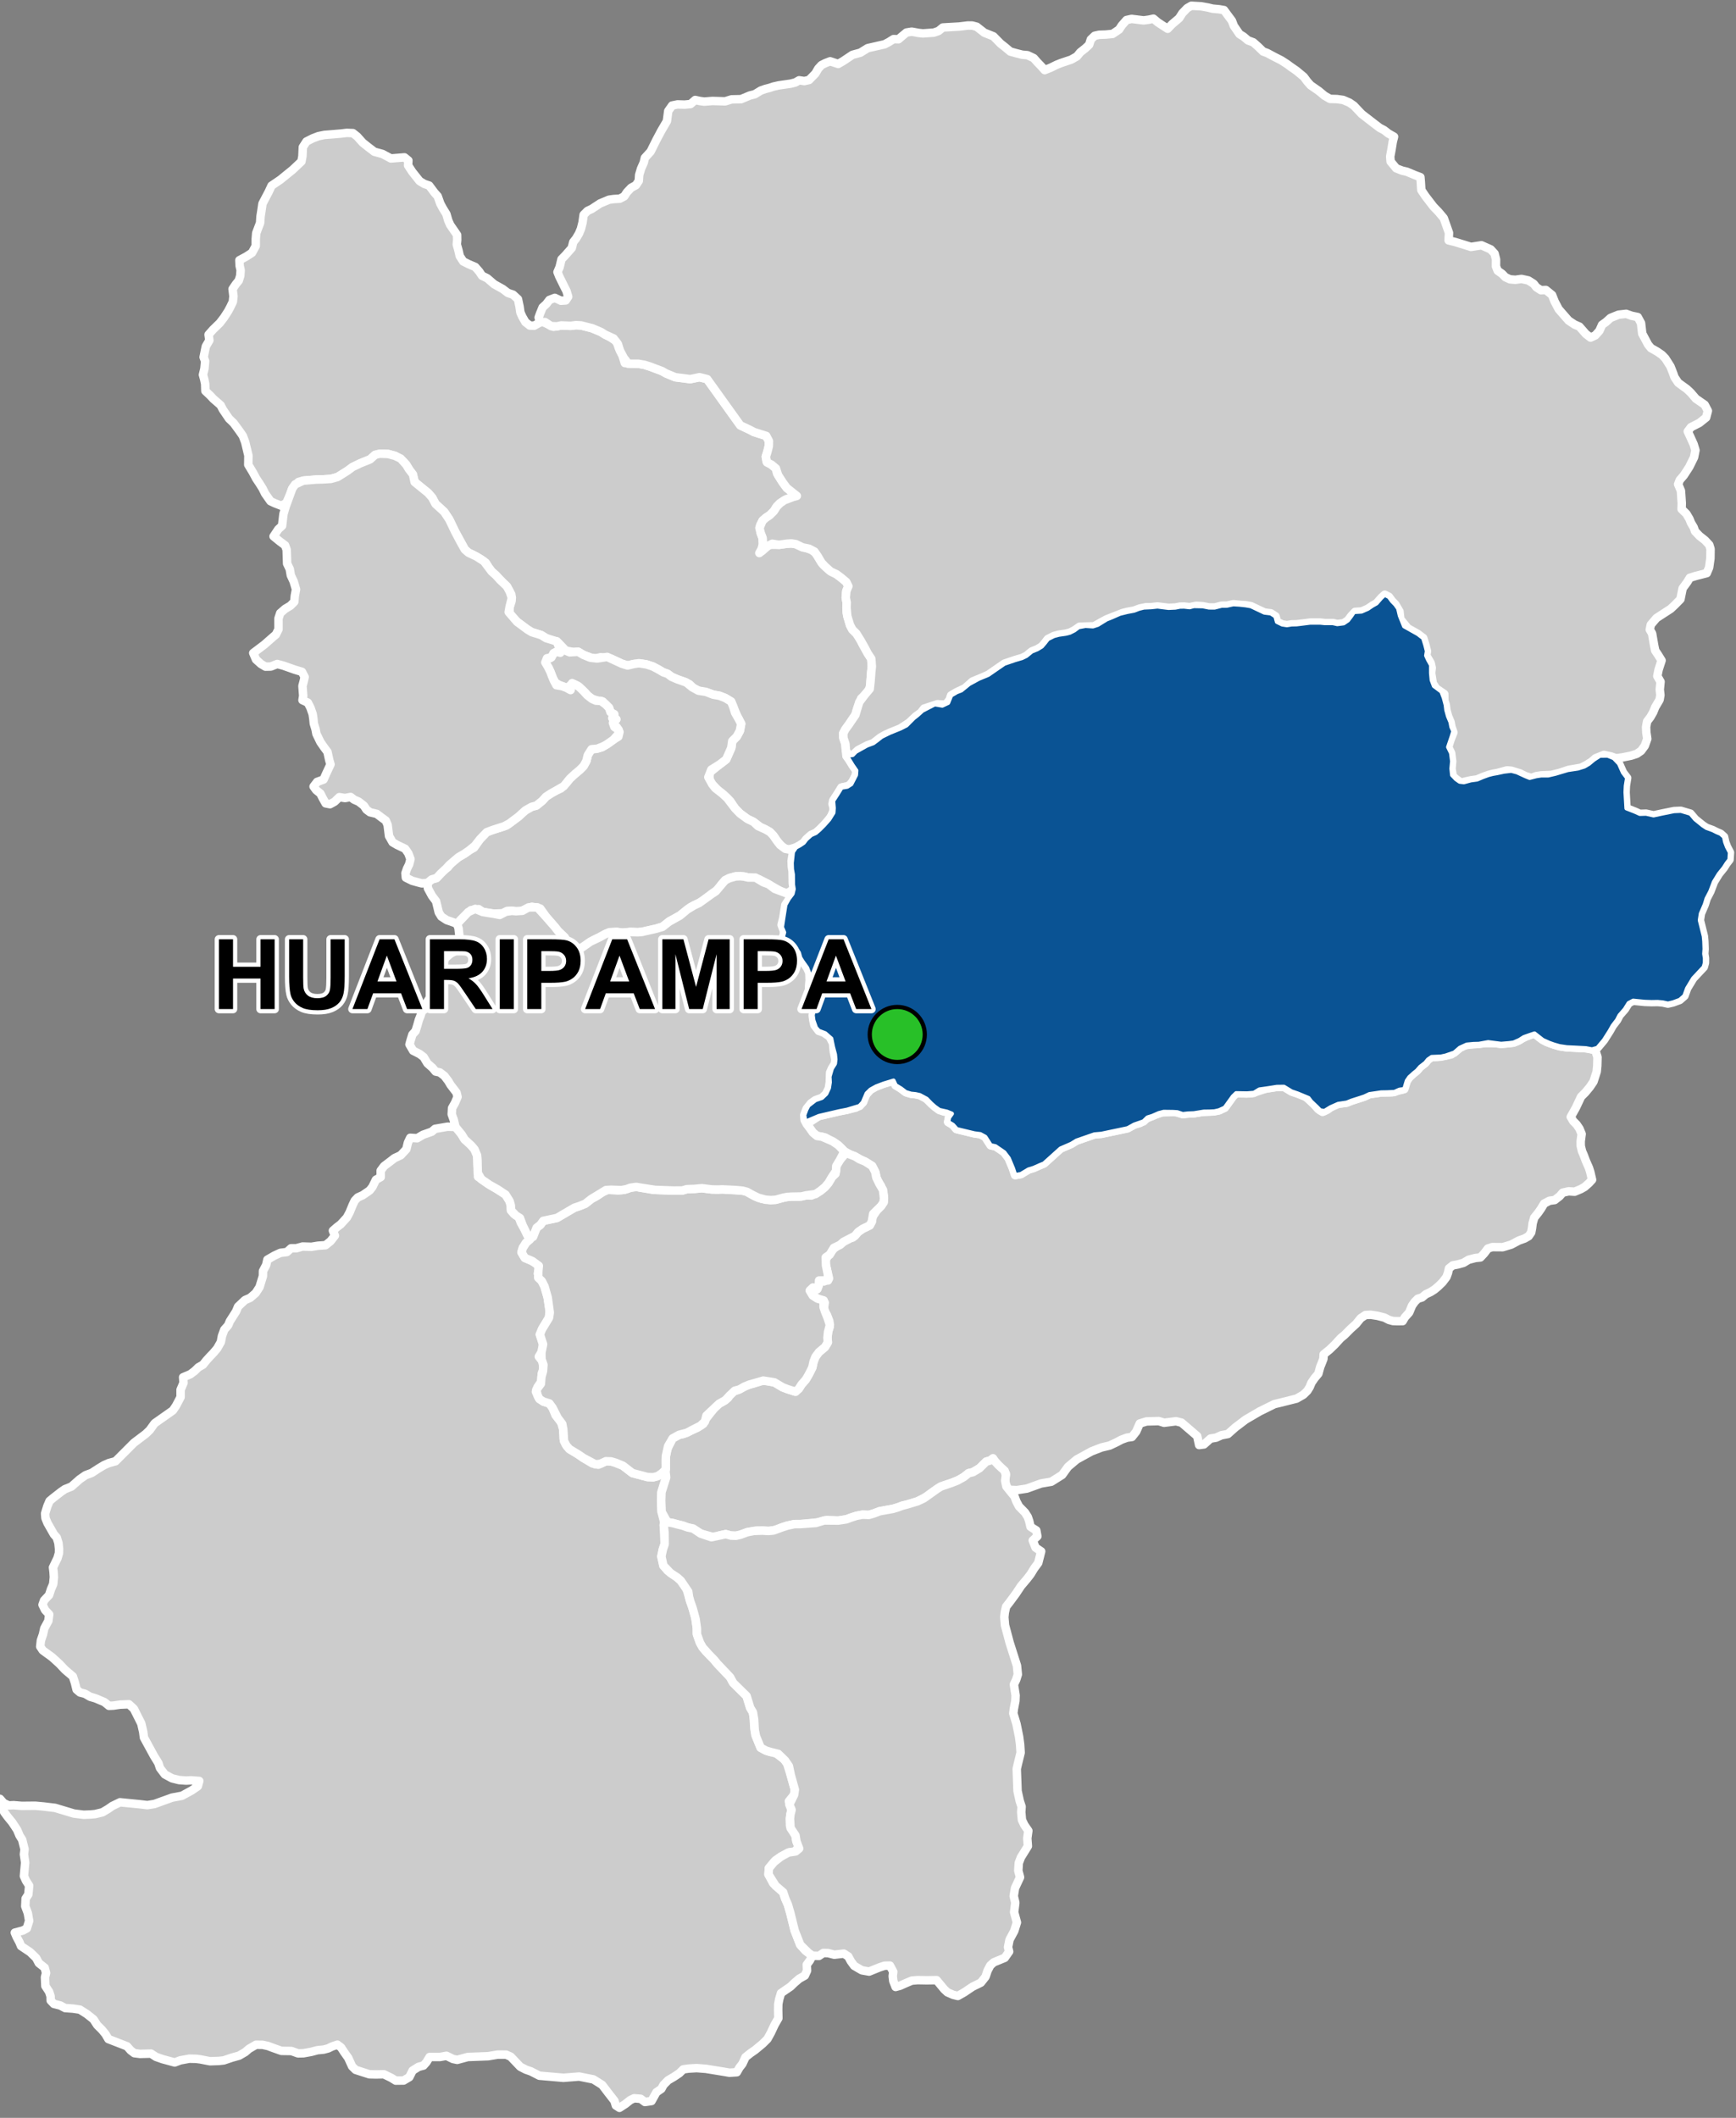 <?xml version="1.0" encoding="UTF-8"?>
<svg width="410pt" height="500pt" version="1.1" viewBox="0 0 410 500" xmlns="http://www.w3.org/2000/svg">
<rect x="0" y="0" width="410" height="500" fill="#808080" stroke="none"/>
<g id="a">
<rect width="410" height="500" fill="none"/>
<path d="m105.74 266.01 1.824 0.043 1.066 1.145 1.098 1.801 1.059 0.84 1.27 1.488 0.609 1.434 0.09 1.07 0.027 1.109 0.113 1.406-0.004 1.461 2.191 1.551 1.668 1.004 2.641 1.664 0.953 1.535 0.297 1.039 0.031 1.141 0.711 0.875 1.074 0.613 0.562 1.453 0.887 1.578 0.664 1.359 0.68 0.902-1.004 0.875-0.762 1.184-0.328 1.07 0.777 1.32 1.434 0.613 1.465 0.73 0.531 1.148-0.336 1.215 0.918 1.762 0.652 1.289 0.746 2.606 0.492 3.074-0.195 1.703-0.938 1.543-0.559 0.918-0.641 1.492 0.746 2.301-0.094 1.473-0.898 1.445 0.871 1.105 0.246 1.738-0.43 1.176-0.02 1.781-0.965 1.383-0.387 1.121 0.652 1.434 1.125 0.883 1.395 0.434 0.738 1.008 0.746 1.812 1.207 1.324 0.566 1.918 0.094 1.266 0.027 1.07 0.473 1.246 0.883 1.137 1.762 1.027 1.5 1.047 2.148 1.297 1.418 0.309 1.781-0.824 1.207 0.043 1.07 0.316 1.727 0.703 1.344 1.035 0.906 0.699 3.574 0.949 1.379 0.043 1.023-0.27 0.996-0.676 1 1.008-1.098 3.477-0.07 1.992 0.105 2.641 0.586 2.293 0.004 1.715 0.129 3.629-0.426 1.254-0.344 1.637 0.473 2.164 1.004 1.184 2.266 1.617 0.852 0.766 1.363 1.938 0.562 1.871 0.289 1.043 0.371 0.945 0.828 2.809 0.379 2.633 0.008 1.379 0.707 1.988 0.645 1.152 0.797 0.961 1.887 1.922 0.801 0.973 2.996 3.156 0.652 1.203 1.402 1.449 1.84 1.801 0.859 2.789 0.637 1.047 0.168 1.004 0.184 2.664 0.227 1.648 0.68 1.664 0.566 1.383 1.285 0.695 1.031 0.312 1.035 0.086 2.246 1.684 0.672 0.984 0.867 2.781 0.945 3.367-0.18 1.219-1.227 1.523 0.629 2.035-0.254 1.012-0.125 1.031 0.016 1.645 1.289 2.356 0.23 1.387 0.527 1.047-0.703 1.32-1.465 0.223-2.019 1.012-1.328 0.902-1.523 1.828-0.094 1.473 1.121 2.106 2.344 2.102 0.504 1.535 0.621 1.41 0.574 1.98 1.023 4.129 1.32 3.363 1.246 1.406 1.617 1.156-0.594 1.121-0.734 1.004 0.07 1.402-0.531 1.172-1.289 0.715-1.172 1-0.887 0.863-2.277 1.562-0.418 1.434-0.227 1.172-0.02 1.391 0.039 1.941-0.879 1.531-0.91 1.934-0.797 1.434-1.156 1.141-1.773 1.465-1.059 0.73-1.188 0.945-0.73 1.582-0.688 0.875-0.629 1.105-1.746 0.113-1.285-0.227-4.25-0.691-2.211-0.172-1.902 0.113-1.254 0.18-0.926 0.91-1.254 0.84-1.398 0.82-1.094 1.105-0.488 0.914-1.188 0.828-1.152 2.066-1.555 0.223-1.016-0.754-1.527-0.125-0.914 0.43-1.141 0.906-1.422 0.922-0.848-0.555-0.328-1.094-1.527-1.957-1.371-1.805-2.078-1.301-3.356-0.672-3.723 0.293-5.676-0.492-2.012-1.027-1.176-0.406-1.32-0.68-2.273-2.387-1.082-0.473-1.992-0.004-2.254 0.375-4.805 0.184-2.488 0.676-1.012-0.211-1.527-0.75-1.555 0.285h-2.434l-0.73 1.215-0.715 0.805-1.16 0.305-1.398 0.875-0.781 1.551-1.352 0.805-1.852 0.023-1.074-0.66-1.734-0.84-1.895 0.043-1.535-0.039-2.195-0.707-1.043-0.336-0.836-0.824-0.914-2-1.039-1.465-0.645-1.004-0.875-0.66-1.254 0.43-0.898 0.441-1.082 0.293-1.469 0.141-1.48 0.395-1.844 0.332-1.27 0.023-1.555-0.555-2.379-0.035-2.199-0.785-0.945-0.359-1.305-0.285-1.547-0.016-1.656 0.965-0.891 0.77-1.449 0.84-1.691 0.473-1.938 0.652-1.145 0.125-1.039 0.035-1.055 0.035-2.289-0.445-1-0.125-1.59-0.035-2.129 0.391-1.324 0.504-2.894-0.789-1.52-0.535-1.18-0.77-2.594 0.07-1.359-0.176-0.855-0.645-0.855-0.973-4.41-1.707-0.66-1.141-0.828-1.016-1.156-1.152-0.859-1.344-1.566-1.246-1.652-1.047-1.617-0.242-1.875-0.129-1.137-0.605-1.527-0.387-0.75-0.789-0.02-1.008-0.348-1.066-0.883-1.344-0.094-2.074 0.258-1.012-0.328-1.246-1.391-1.094-0.613-1.188-0.715-0.695-0.719-0.699-2.148-1.434-0.387-0.938-0.66-1.23-0.426-1 1.91-0.504 0.922-0.5 0.559-1.785-0.316-1.809-0.602-1.625 0.086-1.812 0.633-0.977 0.199-2.082-0.746-1.164-0.488-1.094 0.094-1.086 0.195-2.121-0.289-1.926 0.145-1.207-0.562-2.254-0.617-0.965-0.559-1.336-1.18-1.797-1.078-1.312-0.816-1.117-0.691-1.574-0.301-1.547 0.879 1.004 1.168 0.555 1.188-0.055 1.902 0.156 3.223-0.031 1.941 0.18 2.719 0.328 4.457 1.34 2.281 0.285 1.691-0.066 1.043-0.098 1.723-0.422 1.352-0.805 0.969-0.68 1.816-0.875 4.684 0.461 1.766 0.211 1.691-0.273 4.137-1.496 2.356-0.445 2.301-1.254 1.43-0.984 0.355-1.254-1.965-0.148-1.137 0.059-1.672-0.121-1.668-0.418-1.703-0.926-1.133-1.492-0.402-1.215-0.992-1.594-0.664-1.219-0.613-1.121-1.121-2.051-0.172-1.324-0.453-1.98-0.793-1.574-0.965-1.914-1.168-1.07-2.098 0.09-1.586 0.234-1.031 0.043-1.074-0.879-2.172-0.91-1.191-0.344-1.223-0.715-1.176-0.297-0.805-0.684-0.383-1.566-0.5-1.535-1.043-0.887-0.832-0.707-1.281-1.367-1.746-1.59-2.207-1.605-0.598-0.902 0.156-1.434 0.508-1.492 0.297-1.371 0.961-1.766 0.199-1.52-0.969-1.039-0.609-1.246 0.363-1.023 1.188-1.266 0.461-1.414 0.512-1.184 0.156-1.629-0.078-1.266-0.129-1.031 0.449-0.934 0.605-1.234 0.352-1.203 0.023-1-0.145-1.387-0.402-1.301-0.668-0.75-0.574-1.012-0.953-1.676-0.465-1.156-0.086-1.07 0.52-1.703 0.531-1.258 0.805-0.676 1.906-1.488 0.926-0.633 1.527-0.609 1.941-1.715 1.395-0.969 1.457-0.543 1.551-1.008 1.352-0.82 1.152-0.5 1.57-0.426 4.348-4.352 2.789-2.109 0.934-0.895 1.164-1.609 2.949-2.074 1.363-0.961 0.73-1.078 1.086-2.055v-1.746l0.699-1.648-0.102-1.297 1.703-0.719 1.027-0.77 0.906-0.883 1.039-0.582 0.797-0.996 0.91-1 0.742-0.77 0.918-1.078 0.879-1.543 0.254-1.395 0.551-1.5 0.922-1.051 0.395-0.957 0.555-0.867 0.906-1.426 0.477-1.148 1.637-1.543 1.23-0.535 1.297-1.129 0.906-1.395 0.801-2.602 0.016-1.188 0.754-1.434 0.289-1.262 1.637-0.945 1.43-0.66 1.52-0.188 1-0.891h1.23l1.48-0.418 2.109 0.066 1.555-0.254 1.754-0.117 1.195-0.953 1.031-1.309-0.469-1.172 0.961-0.84 0.875-0.664 1.457-1.598 0.66-1.23 0.707-1.723 0.488-1.031 0.734-0.766 1.184-0.535 1.625-1.125 0.641-0.824 0.824-1.684 1.125-0.629v-1.531l0.797-1.062 1.367-1.035 1.086-0.84 1.488-0.691 1.324-1.434 0.371-1.543 0.543-1.141 1.645 0.105 1.363-0.812 2.066-0.73 0.793-0.676z" fill="#ccc" fill-rule="evenodd"/>
<path d="m105.74 266.01 1.824 0.043 1.066 1.145 1.098 1.801 1.059 0.84 1.27 1.488 0.609 1.434 0.09 1.07 0.027 1.109 0.113 1.406-0.004 1.461 2.191 1.551 1.668 1.004 2.641 1.664 0.953 1.535 0.297 1.039 0.031 1.141 0.711 0.875 1.074 0.613 0.562 1.453 0.887 1.578 0.664 1.359 0.68 0.902-1.004 0.875-0.762 1.184-0.328 1.07 0.777 1.32 1.434 0.613 1.465 0.73 0.531 1.148-0.336 1.215 0.918 1.762 0.652 1.289 0.746 2.606 0.492 3.074-0.195 1.703-0.938 1.543-0.559 0.918-0.641 1.492 0.746 2.301-0.094 1.473-0.898 1.445 0.871 1.105 0.246 1.738-0.43 1.176-0.02 1.781-0.965 1.383-0.387 1.121 0.652 1.434 1.125 0.883 1.395 0.434 0.738 1.008 0.746 1.812 1.207 1.324 0.566 1.918 0.094 1.266 0.027 1.07 0.473 1.246 0.883 1.137 1.762 1.027 1.5 1.047 2.148 1.297 1.418 0.309 1.781-0.824 1.207 0.043 1.07 0.316 1.727 0.703 1.344 1.035 0.906 0.699 3.574 0.949 1.379 0.043 1.023-0.27 0.996-0.676 1 1.008-1.098 3.477-0.07 1.992 0.105 2.641 0.586 2.293 0.004 1.715 0.129 3.629-0.426 1.254-0.344 1.637 0.473 2.164 1.004 1.184 2.266 1.617 0.852 0.766 1.363 1.938 0.562 1.871 0.289 1.043 0.371 0.945 0.828 2.809 0.379 2.633 0.008 1.379 0.707 1.988 0.645 1.152 0.797 0.961 1.887 1.922 0.801 0.973 2.996 3.156 0.652 1.203 1.402 1.449 1.84 1.801 0.859 2.789 0.637 1.047 0.168 1.004 0.184 2.664 0.227 1.648 0.68 1.664 0.566 1.383 1.285 0.695 1.031 0.312 1.035 0.086 2.246 1.684 0.672 0.984 0.867 2.781 0.945 3.367-0.18 1.219-1.227 1.523 0.629 2.035-0.254 1.012-0.125 1.031 0.016 1.645 1.289 2.356 0.23 1.387 0.527 1.047-0.703 1.32-1.465 0.223-2.019 1.012-1.328 0.902-1.523 1.828-0.094 1.473 1.121 2.106 2.344 2.102 0.504 1.535 0.621 1.41 0.574 1.98 1.023 4.129 1.32 3.363 1.246 1.406 1.617 1.156-0.594 1.121-0.734 1.004 0.07 1.402-0.531 1.172-1.289 0.715-1.172 1-0.887 0.863-2.277 1.562-0.418 1.434-0.227 1.172-0.02 1.391 0.039 1.941-0.879 1.531-0.91 1.934-0.797 1.434-1.156 1.141-1.773 1.465-1.059 0.73-1.188 0.945-0.73 1.582-0.688 0.875-0.629 1.105-1.746 0.113-1.285-0.227-4.25-0.691-2.211-0.172-1.902 0.113-1.254 0.18-0.926 0.91-1.254 0.84-1.398 0.82-1.094 1.105-0.488 0.914-1.188 0.828-1.152 2.066-1.555 0.223-1.016-0.754-1.527-0.125-0.914 0.43-1.141 0.906-1.422 0.922-0.848-0.555-0.328-1.094-1.527-1.957-1.371-1.805-2.078-1.301-3.356-0.672-3.723 0.293-5.676-0.492-2.012-1.027-1.176-0.406-1.32-0.68-2.273-2.387-1.082-0.473-1.992-0.004-2.254 0.375-4.805 0.184-2.488 0.676-1.012-0.211-1.527-0.75-1.555 0.285h-2.434l-0.73 1.215-0.715 0.805-1.16 0.305-1.398 0.875-0.781 1.551-1.352 0.805-1.852 0.023-1.074-0.66-1.734-0.84-1.895 0.043-1.535-0.039-2.195-0.707-1.043-0.336-0.836-0.824-0.914-2-1.039-1.465-0.645-1.004-0.875-0.66-1.254 0.43-0.898 0.441-1.082 0.293-1.469 0.141-1.48 0.395-1.844 0.332-1.27 0.023-1.555-0.555-2.379-0.035-2.199-0.785-0.945-0.359-1.305-0.285-1.547-0.016-1.656 0.965-0.891 0.77-1.449 0.84-1.691 0.473-1.938 0.652-1.145 0.125-1.039 0.035-1.055 0.035-2.289-0.445-1-0.125-1.59-0.035-2.129 0.391-1.324 0.504-2.894-0.789-1.52-0.535-1.18-0.77-2.594 0.07-1.359-0.176-0.855-0.645-0.855-0.973-4.41-1.707-0.66-1.141-0.828-1.016-1.156-1.152-0.859-1.344-1.566-1.246-1.652-1.047-1.617-0.242-1.875-0.129-1.137-0.605-1.527-0.387-0.75-0.789-0.02-1.008-0.348-1.066-0.883-1.344-0.094-2.074 0.258-1.012-0.328-1.246-1.391-1.094-0.613-1.188-0.715-0.695-0.719-0.699-2.148-1.434-0.387-0.938-0.66-1.23-0.426-1 1.91-0.504 0.922-0.5 0.559-1.785-0.316-1.809-0.602-1.625 0.086-1.812 0.633-0.977 0.199-2.082-0.746-1.164-0.488-1.094 0.094-1.086 0.195-2.121-0.289-1.926 0.145-1.207-0.562-2.254-0.617-0.965-0.559-1.336-1.18-1.797-1.078-1.312-0.816-1.117-0.691-1.574-0.301-1.547 0.879 1.004 1.168 0.555 1.188-0.055 1.902 0.156 3.223-0.031 1.941 0.18 2.719 0.328 4.457 1.34 2.281 0.285 1.691-0.066 1.043-0.098 1.723-0.422 1.352-0.805 0.969-0.68 1.816-0.875 4.684 0.461 1.766 0.211 1.691-0.273 4.137-1.496 2.356-0.445 2.301-1.254 1.43-0.984 0.355-1.254-1.965-0.148-1.137 0.059-1.672-0.121-1.668-0.418-1.703-0.926-1.133-1.492-0.402-1.215-0.992-1.594-0.664-1.219-0.613-1.121-1.121-2.051-0.172-1.324-0.453-1.98-0.793-1.574-0.965-1.914-1.168-1.07-2.098 0.09-1.586 0.234-1.031 0.043-1.074-0.879-2.172-0.91-1.191-0.344-1.223-0.715-1.176-0.297-0.805-0.684-0.383-1.566-0.5-1.535-1.043-0.887-0.832-0.707-1.281-1.367-1.746-1.59-2.207-1.605-0.598-0.902 0.156-1.434 0.508-1.492 0.297-1.371 0.961-1.766 0.199-1.52-0.969-1.039-0.609-1.246 0.363-1.023 1.188-1.266 0.461-1.414 0.512-1.184 0.156-1.629-0.078-1.266-0.129-1.031 0.449-0.934 0.605-1.234 0.352-1.203 0.023-1-0.145-1.387-0.402-1.301-0.668-0.75-0.574-1.012-0.953-1.676-0.465-1.156-0.086-1.07 0.52-1.703 0.531-1.258 0.805-0.676 1.906-1.488 0.926-0.633 1.527-0.609 1.941-1.715 1.395-0.969 1.457-0.543 1.551-1.008 1.352-0.82 1.152-0.5 1.57-0.426 4.348-4.352 2.789-2.109 0.934-0.895 1.164-1.609 2.949-2.074 1.363-0.961 0.73-1.078 1.086-2.055v-1.746l0.699-1.648-0.102-1.297 1.703-0.719 1.027-0.77 0.906-0.883 1.039-0.582 0.797-0.996 0.91-1 0.742-0.77 0.918-1.078 0.879-1.543 0.254-1.395 0.551-1.5 0.922-1.051 0.395-0.957 0.555-0.867 0.906-1.426 0.477-1.148 1.637-1.543 1.23-0.535 1.297-1.129 0.906-1.395 0.801-2.602 0.016-1.188 0.754-1.434 0.289-1.262 1.637-0.945 1.43-0.66 1.52-0.188 1-0.891h1.23l1.48-0.418 2.109 0.066 1.555-0.254 1.754-0.117 1.195-0.953 1.031-1.309-0.469-1.172 0.961-0.84 0.875-0.664 1.457-1.598 0.66-1.23 0.707-1.723 0.488-1.031 0.734-0.766 1.184-0.535 1.625-1.125 0.641-0.824 0.824-1.684 1.125-0.629v-1.531l0.797-1.062 1.367-1.035 1.086-0.84 1.488-0.691 1.324-1.434 0.371-1.543 0.543-1.141 1.645 0.105 1.363-0.812 2.066-0.73 0.793-0.676 2.984-0.512" fill="none" stroke="#fff" stroke-linecap="round" stroke-linejoin="round" stroke-miterlimit="10" stroke-width="2"/>
<path d="m362.42 244 0.266 0.207 1 0.789 1.559 0.988 1.742 0.625 1.344 0.391 1.727 0.258 1.008 0.047 3.102 0.141 1.172 0.113 1.441 0.43 0.512 1.59-0.055 2.066-0.133 1.352-0.766 2.379-0.879 1.289-1 1.207-1.055 1.055-0.551 1.176-0.668 1.414-0.664 1.191-0.551 0.98 0.59 1 0.801 0.801 0.664 0.973 0.523 1.258-0.227 1.727 0.012 1.105 0.305 1.246 0.41 0.949 0.488 1.309 0.742 1.684 0.312 0.996 0.418 1.789-0.715 0.777-1.043 0.922-0.91 0.516-1.449 0.609-1.402-0.094-1.41 0.316-0.738 0.848-1.16 0.898-1.246 0.172-1.266 0.68-0.66 1.113-0.672 0.965-0.996 1.246-0.379 1.348-0.133 1.105-0.195 1.023-0.613 0.887-0.949 0.543-1.352 0.48-1.805 0.961-0.977 0.297-1.031 0.312-2.504-0.02-1.008 0.336-0.863 1.148-0.895 0.957-1.199 0.129-1.598 0.418-1.211 0.734-1.312 0.367-1.211 0.227-0.891 0.707-0.242 1.07-0.355 0.977-0.93 1.223-1.035 1.008-0.879 0.73-0.949 0.598-1.078 0.5-0.91 0.758-0.992 0.312-0.723 0.715-0.629 0.895-0.684 1.633-0.992 1.105-0.547 0.926-1.223 0.016-1.062-0.039-0.969-0.266-1.047-0.539-1.641-0.422-1.629-0.246-1.207 0.062-1.129 0.75-1.086 1.344-1.254 1.129-1.477 1.477-0.934 0.777-1.328 1.457-1.293 1.246-1.383 1.113-0.051 1.059-0.762 1.918-0.43 1.57-0.918 1.102-0.711 1.039-0.422 1.016-0.535 0.875-0.945 0.93-1.625 0.934-3.93 0.984-1.289 0.309-3.461 1.707-3.375 1.969-1.375 1.051-1.027 0.77-1.754 1.562-1.523 0.289-1.277 0.574-1.312 0.219-1.539 1.375-1.145 0.145-0.457-2.109-3.703-3.176-1.301-0.328-2.812 0.355-1.25-0.391-2.914 0.078-1.586 0.492-0.84 1.906-1.008 1.27-1.168 0.164-1.293 0.473-1.105 0.586-1.68 0.797-1.965 0.469-2.344 0.914-1.66 0.91-1.836 1.008-2.051 1.727-1.375 1.906-2.559 1.609-2.434 0.418-3.336 1.203-2.387 0.363-1.984-0.086-0.672-1.359-0.09-1.254 0.164-1.195-1.809-2.055-0.738-0.816-1.113-0.238-0.984 0.277-1.578 1.566-1.547 0.922-1.031 0.246-1.113 0.887-1.211 0.727-1.656 0.656-2.547 0.867-0.867 0.539-1.637 1.164-0.875 0.688-2.156 1.113-2.184 0.703-1.449 0.336-0.984 0.379-1.203 0.359-3.102 0.555-1.457 0.551-1.113 0.328-1.5-0.059-1.449 0.277-1.316 0.426-1.016 0.387-1.934 0.301-2.758-0.129-1.793 0.531-4.266 0.426-1.547 0.008-1.695 0.367-1.406 0.461-1.113 0.523-1.895 0.27-1.398-0.082-1.473 0.016-2.156 0.352-1.555 0.582-1.121 0.262-1.152-0.039-1.262-0.344-1.5 0.328-0.883 0.523-3.512-0.969-1.516-0.922-1.602-0.555-1.172-0.418-0.973-0.234-1.281-0.352-1.359-0.238-1.344-2.426-0.105-2.641 0.07-1.992 1.098-3.477-0.164-1.492 0.031-1.773 0.078-1.84 0.25-1.477 1.328-2.644 1.504-0.844 1.039-0.203 1.906-0.867 1.398-0.609 1.418-0.918 0.523-1.09 2.074-2.621 1.129-1.059 0.992-0.547 1.09-0.785 1.023-1.5 1.184-0.328 1.219-0.629 1.129-0.574 1.68-0.469 1.57-0.551 1.375 0.023 1.785 0.336 1.984 1.176 1.129 0.43 1.75 0.559 0.934-0.695 0.559-0.918 1.074-1.223 0.738-1.266 0.789-1.57 0.305-1.398 0.43-1.117 0.836-1.125 1.418-1.18 0.676-1.125-0.09-1.109 0.152-1.363 0.387-1.203-0.086-1.305-0.547-1.426-0.793-1.379 0.254-1.574-1.723-0.969-1.121-0.719-0.703-1.18 0.762-0.723 1.012 0.387 0.359-0.938 0.066-1.094 1.164 0.227 1.195-0.711-0.723-3.078-0.34-0.98 0.754-1.152 1.027-1.492 1.16-0.938 1.516-1 0.703-0.879 1.488-0.133 1.312-1.348 1.07-0.738 1.648-0.793 0.492-0.91 0.086-1.004 1.199-1.766 0.887-0.875 0.59-0.852 0.102-1.082-0.172-1.164-0.52-1.645-0.98-1.547-0.305-1.516-0.809-1.652-0.91-0.551-1.719-0.918-1.48-0.832-1.008-0.371-1.441-0.793-0.949-0.969-1.344-1.043-2.234-1.254-1.949-0.379-0.965-0.801-0.711-1.023-0.746-0.98 2.875-1.895 4.773-1.117 1.891-0.367 2.094-0.504 1.645-1.266 0.43-1.438 1.363-1.543 1.312-0.73 1.793-0.684 2.332-0.707 0.5 1.09 1.273 0.773 1.125 0.859 1.223 0.371 1.086 0.109 0.996 0.219 1.234 0.578 0.828 0.684 1.328 1.219 1.172 0.977 1.172 0.445 1.348 0.164-0.176 1.242-0.203 1.035 1.121 0.668 0.758 0.965 2.766 0.684 1.578 0.379 1.371 0.176 1.176 0.641 1.277 1.984 1.109 0.234 1.488 0.645 1.664 2.188 0.996 2.394 0.523 1.578 1.344-0.234 0.887-0.535 0.906-0.543 1.242-0.383 1.465-0.652 0.934-0.379 3.934-3.543 2.535-1.098 1.223-0.758 4.231-1.473 1.664-0.145 1.023-0.219 2.59-0.543 1.297-0.273 1.273-0.27 1.566-0.863 1.379-0.398 1.262-0.957 1.371-0.574 0.941-0.406 1.648-0.559 1.918-0.062 1.117-0.055 1.82 0.531 1.262-0.141 1.359-0.051 1.656-0.293 1.48-0.102 1.34-0.066 1.48-0.246 1.34-0.613 0.621-0.859 0.684-0.949 0.609-0.848 0.789-0.762 2.535 0.047 1.016-0.027 1.219-0.371 2.316-0.75 1.312-0.203 1.191-0.188 1.695-0.023 1.797 1.094 3.129 1.074 1.5 1.305 0.801 0.762 0.836 1.008 1.051 0.684 1.18-0.547 1.719-1.316 2.816-0.324 1.133-0.457 2.074-0.664 0.961-0.32 1.184-0.562 1.594-0.23 1.188-0.176 1.355-0.023 1.152-0.023 1.172-0.305 1.355-0.32 1.031-2.086 0.59-0.855 0.977-0.883 0.828-0.668 0.75-0.871 1.23-0.961 0.625-0.777 0.863-0.59 1.34-0.055 1.969-0.281 1.355-0.297 1.98-1.539 1.016-0.59 1.477-0.191 2.016-0.152 1.223-0.164h2.766l1.27 0.16 1.812-0.152 1.113-0.145 1.012-0.375 1.129-0.66 0.988-0.488 1.008-0.402z" fill="#ccc" fill-rule="evenodd"/>
<path d="m362.42 244 0.266 0.207 1 0.789 1.559 0.988 1.742 0.625 1.344 0.391 1.727 0.258 1.008 0.047 3.102 0.141 1.172 0.113 1.441 0.43 0.512 1.59-0.055 2.066-0.133 1.352-0.766 2.379-0.879 1.289-1 1.207-1.055 1.055-0.551 1.176-0.668 1.414-0.664 1.191-0.551 0.98 0.59 1 0.801 0.801 0.664 0.973 0.523 1.258-0.227 1.727 0.012 1.105 0.305 1.246 0.41 0.949 0.488 1.309 0.742 1.684 0.312 0.996 0.418 1.789-0.715 0.777-1.043 0.922-0.91 0.516-1.449 0.609-1.402-0.094-1.41 0.316-0.738 0.848-1.16 0.898-1.246 0.172-1.266 0.68-0.66 1.113-0.672 0.965-0.996 1.246-0.379 1.348-0.133 1.105-0.195 1.023-0.613 0.887-0.949 0.543-1.352 0.48-1.805 0.961-0.977 0.297-1.031 0.312-2.504-0.02-1.008 0.336-0.863 1.148-0.895 0.957-1.199 0.129-1.598 0.418-1.211 0.734-1.312 0.367-1.211 0.227-0.891 0.707-0.242 1.07-0.355 0.977-0.93 1.223-1.035 1.008-0.879 0.73-0.949 0.598-1.078 0.5-0.91 0.758-0.992 0.312-0.723 0.715-0.629 0.895-0.684 1.633-0.992 1.105-0.547 0.926-1.223 0.016-1.062-0.039-0.969-0.266-1.047-0.539-1.641-0.422-1.629-0.246-1.207 0.062-1.129 0.75-1.086 1.344-1.254 1.129-1.477 1.477-0.934 0.777-1.328 1.457-1.293 1.246-1.383 1.113-0.051 1.059-0.762 1.918-0.43 1.57-0.918 1.102-0.711 1.039-0.422 1.016-0.535 0.875-0.945 0.93-1.625 0.934-3.93 0.984-1.289 0.309-3.461 1.707-3.375 1.969-1.375 1.051-1.027 0.77-1.754 1.562-1.523 0.289-1.277 0.574-1.312 0.219-1.539 1.375-1.145 0.145-0.457-2.109-3.703-3.176-1.301-0.328-2.812 0.355-1.25-0.391-2.914 0.078-1.586 0.492-0.84 1.906-1.008 1.27-1.168 0.164-1.293 0.473-1.105 0.586-1.68 0.797-1.965 0.469-2.344 0.914-1.66 0.91-1.836 1.008-2.051 1.727-1.375 1.906-2.559 1.609-2.434 0.418-3.336 1.203-2.387 0.363-1.984-0.086-0.672-1.359-0.09-1.254 0.164-1.195-1.809-2.055-0.738-0.816-1.113-0.238-0.984 0.277-1.578 1.566-1.547 0.922-1.031 0.246-1.113 0.887-1.211 0.727-1.656 0.656-2.547 0.867-0.867 0.539-1.637 1.164-0.875 0.688-2.156 1.113-2.184 0.703-1.449 0.336-0.984 0.379-1.203 0.359-3.102 0.555-1.457 0.551-1.113 0.328-1.5-0.059-1.449 0.277-1.316 0.426-1.016 0.387-1.934 0.301-2.758-0.129-1.793 0.531-4.266 0.426-1.547 0.008-1.695 0.367-1.406 0.461-1.113 0.523-1.895 0.27-1.398-0.082-1.473 0.016-2.156 0.352-1.555 0.582-1.121 0.262-1.152-0.039-1.262-0.344-1.5 0.328-0.883 0.523-3.512-0.969-1.516-0.922-1.602-0.555-1.172-0.418-0.973-0.234-1.281-0.352-1.359-0.238-1.344-2.426-0.105-2.641 0.07-1.992 1.098-3.477-0.164-1.492 0.031-1.773 0.078-1.84 0.25-1.477 1.328-2.644 1.504-0.844 1.039-0.203 1.906-0.867 1.398-0.609 1.418-0.918 0.523-1.09 2.074-2.621 1.129-1.059 0.992-0.547 1.09-0.785 1.023-1.5 1.184-0.328 1.219-0.629 1.129-0.574 1.68-0.469 1.57-0.551 1.375 0.023 1.785 0.336 1.984 1.176 1.129 0.43 1.75 0.559 0.934-0.695 0.559-0.918 1.074-1.223 0.738-1.266 0.789-1.57 0.305-1.398 0.43-1.117 0.836-1.125 1.418-1.18 0.676-1.125-0.09-1.109 0.152-1.363 0.387-1.203-0.086-1.305-0.547-1.426-0.793-1.379 0.254-1.574-1.723-0.969-1.121-0.719-0.703-1.18 0.762-0.723 1.012 0.387 0.359-0.938 0.066-1.094 1.164 0.227 1.195-0.711-0.723-3.078-0.34-0.98 0.754-1.152 1.027-1.492 1.16-0.938 1.516-1 0.703-0.879 1.488-0.133 1.312-1.348 1.07-0.738 1.648-0.793 0.492-0.91 0.086-1.004 1.199-1.766 0.887-0.875 0.59-0.852 0.102-1.082-0.172-1.164-0.52-1.645-0.98-1.547-0.305-1.516-0.809-1.652-0.91-0.551-1.719-0.918-1.48-0.832-1.008-0.371-1.441-0.793-0.949-0.969-1.344-1.043-2.234-1.254-1.949-0.379-0.965-0.801-0.711-1.023-0.746-0.98 2.875-1.895 4.773-1.117 1.891-0.367 2.094-0.504 1.645-1.266 0.43-1.438 1.363-1.543 1.312-0.73 1.793-0.684 2.332-0.707 0.5 1.09 1.273 0.773 1.125 0.859 1.223 0.371 1.086 0.109 0.996 0.219 1.234 0.578 0.828 0.684 1.328 1.219 1.172 0.977 1.172 0.445 1.348 0.164-0.176 1.242-0.203 1.035 1.121 0.668 0.758 0.965 2.766 0.684 1.578 0.379 1.371 0.176 1.176 0.641 1.277 1.984 1.109 0.234 1.488 0.645 1.664 2.188 0.996 2.394 0.523 1.578 1.344-0.234 0.887-0.535 0.906-0.543 1.242-0.383 1.465-0.652 0.934-0.379 3.934-3.543 2.535-1.098 1.223-0.758 4.231-1.473 1.664-0.145 1.023-0.219 2.59-0.543 1.297-0.273 1.273-0.27 1.566-0.863 1.379-0.398 1.262-0.957 1.371-0.574 0.941-0.406 1.648-0.559 1.918-0.062 1.117-0.055 1.82 0.531 1.262-0.141 1.359-0.051 1.656-0.293 1.48-0.102 1.34-0.066 1.48-0.246 1.34-0.613 0.621-0.859 0.684-0.949 0.609-0.848 0.789-0.762 2.535 0.047 1.016-0.027 1.219-0.371 2.316-0.75 1.312-0.203 1.191-0.188 1.695-0.023 1.797 1.094 3.129 1.074 1.5 1.305 0.801 0.762 0.836 1.008 1.051 0.684 1.18-0.547 1.719-1.316 2.816-0.324 1.133-0.457 2.074-0.664 0.961-0.32 1.184-0.562 1.594-0.23 1.188-0.176 1.355-0.023 1.152-0.023 1.172-0.305 1.355-0.32 1.031-2.086 0.59-0.855 0.977-0.883 0.828-0.668 0.75-0.871 1.23-0.961 0.625-0.777 0.863-0.59 1.34-0.055 1.969-0.281 1.355-0.297 1.98-1.539 1.016-0.59 1.477-0.191 2.016-0.152 1.223-0.164h2.766l1.27 0.16 1.812-0.152 1.113-0.145 1.012-0.375 1.129-0.66 0.988-0.488 1.008-0.402 0.812-0.223" fill="none" stroke="#fff" stroke-linecap="round" stroke-linejoin="round" stroke-miterlimit="10" stroke-width="2"/>
<path d="m234.52 344.28 0.492 0.754 0.738 0.816 1.531 1.402 0.277 1.039-0.164 1.301 0.285 1.344 1.098 1.359 0.836 1.008 0.426 1.16 0.621 1.188 1.426 1.449 0.656 1.039 0.328 0.969 0.32 1.355 1.355 0.852 0.254 1.383-1.086 0.984 0.66 1.691 1.324 0.887-0.691 2.719-0.977 1.328-0.84 1.375-0.836 1.078-1.406 1.66-1.199 1.809-1.539 2.078-0.789 1.004-0.309 1.371-0.117 1.121 0.16 1.879 1.094 4.121 1.168 3.66 0.57 1.789 0.199 2.07-0.375 1.203-0.551 1.172 0.402 2.57-0.051 1.293-0.371 1.938-0.121 1.016 0.75 2.481 0.613 3.019 0.242 1.836 0.125 1.934-0.648 2.644-0.27 1.16 0.059 1.688 0.039 1.047 0.09 2.504 0.52 2.371 0.438 1.344-0.086 1.293 0.164 1.828 0.566 1.195 0.945 1.363-0.246 1.781 0.141 1.852-1.645 2.648-0.504 1.309-0.117 1.836 0.414 1.562-1.191 2.551-0.297 1.883 0.371 1.559-0.281 2.254 0.664 2.41-0.629 2.008-0.477 0.887-0.641 1.191-0.352 1.746 0.258 1.047-1.035 1.477-1.125 0.461-1.461 0.598-0.828 0.734-0.645 1.242-0.484 1.441-1.105 1.387-1.957 0.961-1.941 1.309-1.535 0.875-1.121-0.277-1.324-0.578-0.77-0.715-1.793-2.168-2.332 0.035-2.141-0.039-1.371 0.113-1.426 0.598-1.344 0.605-1.074 0.297-0.547-1.41-0.137-1.148 0.137-1.016-0.793-1.473-1.246 0.027-1.246 0.406-2.426 0.984-1.715-0.305-1.809-1.055-0.793-1.09-0.602-1.125-1.055-0.672-2.254 0.262-1.465-0.383-1.129-0.023-1.008 0.684-1.562-0.043-0.906-0.648-1.957-1.914-1.32-3.363-1.023-4.129-0.574-1.98-0.621-1.41-0.504-1.535-1.793-1.535-1.672-2.672 0.094-1.473 1.234-1.477 1.617-1.254 1.746-0.969 1.738-0.266 0.809-0.684-0.633-1.684-0.23-1.387-1.172-1.766-0.133-2.234 0.125-1.031 0.254-1.012-0.527-1.281 1.125-2.277 0.18-1.219-0.945-3.367-0.465-2.188-0.895-1.316-1.629-1.578-1.832-0.453-1.031-0.312-1.285-0.695-0.566-1.383-0.539-1.32-0.293-1.441-0.137-2.508-0.289-1.711-0.637-1.047-0.859-2.789-1.84-1.801-1.324-1.301-0.73-1.352-2.996-3.156-0.801-0.973-1.203-1.227-1.48-1.656-0.645-1.152-0.707-1.988-0.008-1.379-0.316-2.207-0.66-2.449-0.602-1.73-0.289-1.043-0.18-1.238-1.746-2.57-0.852-0.766-1.586-1.043-1.684-1.758-0.473-2.164 0.344-1.637 0.426-1.254-0.031-2.738-0.195-1.762 0.852-0.711 1.359 0.238 1.281 0.352 0.973 0.234 1.172 0.418 1.309 0.266 1.809 1.211 2.527 0.844 1.867-0.398 1.5-0.328 1.262 0.344 1.152 0.039 1.121-0.262 1.555-0.582 1.598-0.301 1.926-0.066 1.504 0.082 1.164-0.113 1.844-0.68 1.406-0.461 1.695-0.367 1.398-0.008 3.684-0.27 1.941-0.59 3.34 0.031 1.934-0.301 1.016-0.387 1.316-0.426 1.449-0.277 1.5 0.059 1.113-0.328 1.457-0.551 3.102-0.555 1.203-0.359 0.984-0.379 1.027-0.258 2.606-0.781 1.461-0.688 1.57-1.113 1.637-1.164 0.867-0.539 2.547-0.867 1.348-0.535 1.52-0.848 1.113-0.887 1.031-0.246 1.547-0.922 1.578-1.566 0.984-0.277z" fill="#ccc" fill-rule="evenodd"/>
<path d="m234.52 344.28 0.492 0.754 0.738 0.816 1.531 1.402 0.277 1.039-0.164 1.301 0.285 1.344 1.098 1.359 0.836 1.008 0.426 1.16 0.621 1.188 1.426 1.449 0.656 1.039 0.328 0.969 0.32 1.355 1.355 0.852 0.254 1.383-1.086 0.984 0.66 1.691 1.324 0.887-0.691 2.719-0.977 1.328-0.84 1.375-0.836 1.078-1.406 1.66-1.199 1.809-1.539 2.078-0.789 1.004-0.309 1.371-0.117 1.121 0.16 1.879 1.094 4.121 1.168 3.66 0.57 1.789 0.199 2.07-0.375 1.203-0.551 1.172 0.402 2.57-0.051 1.293-0.371 1.938-0.121 1.016 0.75 2.481 0.613 3.019 0.242 1.836 0.125 1.934-0.648 2.644-0.27 1.16 0.059 1.688 0.039 1.047 0.09 2.504 0.52 2.371 0.438 1.344-0.086 1.293 0.164 1.828 0.566 1.195 0.945 1.363-0.246 1.781 0.141 1.852-1.645 2.648-0.504 1.309-0.117 1.836 0.414 1.562-1.191 2.551-0.297 1.883 0.371 1.559-0.281 2.254 0.664 2.41-0.629 2.008-0.477 0.887-0.641 1.191-0.352 1.746 0.258 1.047-1.035 1.477-1.125 0.461-1.461 0.598-0.828 0.734-0.645 1.242-0.484 1.441-1.105 1.387-1.957 0.961-1.941 1.309-1.535 0.875-1.121-0.277-1.324-0.578-0.77-0.715-1.793-2.168-2.332 0.035-2.141-0.039-1.371 0.113-1.426 0.598-1.344 0.605-1.074 0.297-0.547-1.41-0.137-1.148 0.137-1.016-0.793-1.473-1.246 0.027-1.246 0.406-2.426 0.984-1.715-0.305-1.809-1.055-0.793-1.09-0.602-1.125-1.055-0.672-2.254 0.262-1.465-0.383-1.129-0.023-1.008 0.684-1.562-0.043-0.906-0.648-1.957-1.914-1.32-3.363-1.023-4.129-0.574-1.98-0.621-1.41-0.504-1.535-1.793-1.535-1.672-2.672 0.094-1.473 1.234-1.477 1.617-1.254 1.746-0.969 1.738-0.266 0.809-0.684-0.633-1.684-0.23-1.387-1.172-1.766-0.133-2.234 0.125-1.031 0.254-1.012-0.527-1.281 1.125-2.277 0.18-1.219-0.945-3.367-0.465-2.188-0.895-1.316-1.629-1.578-1.832-0.453-1.031-0.312-1.285-0.695-0.566-1.383-0.539-1.32-0.293-1.441-0.137-2.508-0.289-1.711-0.637-1.047-0.859-2.789-1.84-1.801-1.324-1.301-0.73-1.352-2.996-3.156-0.801-0.973-1.203-1.227-1.48-1.656-0.645-1.152-0.707-1.988-0.008-1.379-0.316-2.207-0.66-2.449-0.602-1.73-0.289-1.043-0.18-1.238-1.746-2.57-0.852-0.766-1.586-1.043-1.684-1.758-0.473-2.164 0.344-1.637 0.426-1.254-0.031-2.738-0.195-1.762 0.852-0.711 1.359 0.238 1.281 0.352 0.973 0.234 1.172 0.418 1.309 0.266 1.809 1.211 2.527 0.844 1.867-0.398 1.5-0.328 1.262 0.344 1.152 0.039 1.121-0.262 1.555-0.582 1.598-0.301 1.926-0.066 1.504 0.082 1.164-0.113 1.844-0.68 1.406-0.461 1.695-0.367 1.398-0.008 3.684-0.27 1.941-0.59 3.34 0.031 1.934-0.301 1.016-0.387 1.316-0.426 1.449-0.277 1.5 0.059 1.113-0.328 1.457-0.551 3.102-0.555 1.203-0.359 0.984-0.379 1.027-0.258 2.606-0.781 1.461-0.688 1.57-1.113 1.637-1.164 0.867-0.539 2.547-0.867 1.348-0.535 1.52-0.848 1.113-0.887 1.031-0.246 1.547-0.922 1.578-1.566 0.984-0.277 0.621-0.516" fill="none" stroke="#fff" stroke-linecap="round" stroke-linejoin="round" stroke-miterlimit="10" stroke-width="2"/>
<path d="m83.344 31.426h0.004l1.004 0.793 1.328 1.477 1.301 1.039 1.434 1.09 1.93 0.531 1.973 1.055 3.211-0.262 0.918 0.746-0.066 1.16 0.992 1.523 1.734 2.18 1.105 0.664 1.145 0.383 1.223 1.637 0.793 0.895 0.621 1.742 0.625 1.164 0.809 1.301 0.434 1.508 0.469 1.062 1.629 2.359 0.02 1.191-0.094 1.066 0.391 1.375 0.305 1.352 0.82 1.262 1.285 0.648 1.555 0.66 0.973 1.121 0.613 0.941 1.254 0.617 1.641 1.41 2.035 1.133 1.18 0.902 1.219 0.41 1.172 1.07 0.375 1.754 0.199 1.367 0.426 0.973 0.762 1.324 1.039 0.812 1.023 0.035 0.918-0.516 0.906-0.484 1.816 0.82 0.941 0.434 1.793-0.312 2.254 0.09 1.234-0.156 1.215 0.066 2.457 0.617 2.242 0.922 0.98 0.621 1.098 0.551 1.629 1.055 0.523 1.566 0.828 1.637 0.574 1.898 3.164 0.172 1.43 0.242 1.402 0.445 0.992 0.375 1.82 0.684 0.906 0.527 2.184 0.91 3.547 0.453 2.184-0.453 1.82 0.453 7.824 10.914 2.25 1.055 0.977 0.523 1.582 0.5 1.316 0.414 0.633 1.215-0.027 1.203-0.336 1.348-0.367 1.129 0.18 1.098 1.145 0.793 1.051 0.875 0.293 1.211 1.305 2.082 0.973 1.324 2.371 1.887-0.977 0.273-1.465 0.5-1.523 0.957-0.785 0.801-0.648 1.031-1 1-0.883 0.574-0.801 0.703-0.566 1.098 0.133 1.848 0.449 1.164 0.074 1.473-0.289 1.066-0.562 1 1.211-1.074 1.098-0.895 2.324 0.027 1.867-0.262 1.07-0.066 1.066 0.172 1.062 0.477 1.352 0.398 1.367 0.516 0.957 0.77 0.879 1.457 0.719 1.098 1.367 1.293 1.891 1.098 1.082 0.812 1.219 1.016 0.492 1.004-0.477 1.113-0.137 1.598 0.219 1.129-0.027 1.027 0.027 1.383 0.789 2.938 0.559 1.055 0.922 0.91 0.738 0.883 0.77 1.695 1.188 2.121 0.84 1.27 0.133 1.824-0.133 1.254-0.172 2.227v1.188l-0.762 1.523-1.438 1.344-1.008 2.617-0.367 1.262-1.559 2.293-0.801 1.098-0.5 0.934 0.016 1.129 0.484 1.426 0.105 1.52 0.156 1.285 0.629 0.871 0.812 1.324 0.875 1.27-0.082 1.055-0.582 1.328-1.047 1.211-1.785 0.434-0.719 1.172-1.105 1.703-0.297 0.98 0.363 1.312-0.738 1.777-1.605 1.906-1.082 1.082-0.891 0.77-1.098 0.48-1.129 1.016-0.629 0.82-0.887 0.598-0.949 0.508-1.914 0.578-1.246-0.613-1.254-1.414-0.875-1.301-0.875-0.906-1.113-0.633-1.016-0.449-1.703-1.277-1.461-0.707-1.742-1.277-1.148-1.176-1.168-1.77-1.504-1.469-1.379-1.078-1.363-1.414-0.633-0.801-0.07-1.918 2.434-1.957 1.559-1.191 1.207-2.734 0.227-1.602 1.074-1.07 0.73-1.363 0.301-1.637-0.527-1.039-0.512-0.988-0.82-1.984-0.512-1.242-1.363-0.828-1.363-0.535-1.512-0.27-0.949-0.34-2.539-0.598-1.148-0.586-0.973-0.949-1.238-0.582-1.672-0.59-1.316-0.574-0.926-0.703-1.027-0.355-1.105-0.656-1.359-0.719-1.504-0.488-1.141-0.184-1.867 0.09-1.445 0.348-1.352-0.418-2.566-1.191-2.449-0.348-1.562 0.371-2.496-0.91-1.258-0.746-1.098 0.07-1.863-0.348-1.68-1.777-2.914-1.164-1.168-0.723-2.238-0.699-1.027-0.629-1.445-1.074-0.996-0.738-1.836-1.723 0.082-1.781 0.465-1.445-0.07-1.492-1.047-1.934-0.867-0.82-1.77-1.844-0.934-0.816-0.699-0.93-0.699-1.145-1.359-0.949-1.789-0.984-0.945-0.453-0.859-0.742-0.504-0.977-1.762-3.191-1.402-2.91-1.227-1.84-2.035-1.855-0.777-1.469-0.969-1.113-0.902-0.734-0.93-0.754-1.348-1.094-0.273-0.977-1.094-2.086-0.621-1.031-0.676-0.746-1.957-1.34-1.652-0.445-1.211-0.039-1.859 0.262-1.16 1.043-2.316 0.934-1.848 0.891-1.133 0.844-2.418 1.52-1.559 0.43-1.848 0.117-1.645 0.043-3.023 0.254-1.137 0.312-1.465 1.551-0.504 1.383-0.898 2.027-1.168 0.664-1.52-0.586-1.066-0.5-1.262-1.785-0.613-1.234-0.715-1.141-0.816-1.227-0.762-1.426-1.082-1.797 0.035-2.152-0.762-3.176-0.559-1.484-0.824-1.188-1.34-1.828-1.113-1.074-1.426-2.106-0.543-1.047-1.734-1.508-0.734-0.789-1.129-1.062-0.051-1.656-0.219-1.074-0.301-1.098 0.348-1.441 0.16-1.77-0.352-0.945 0.52-2.543 0.836-1.422-0.188-1.355 1.051-1.188 1.602-1.559 1.004-1.312 0.957-1.484 0.484-0.902 0.637-1.309 0.141-1.297-0.207-1.719 0.789-1.164 0.672-0.816 0.348-1.141 0.094-1.328-0.234-1.039-0.059-1.309 1.625-0.875 1.359-0.883 0.875-1.613 0.004-1.633 0.113-1.395 0.457-1.207 0.461-1.199 0.098-1.539 0.199-1.238 0.262-1.773 0.73-1.398 0.727-1.371 0.688-1.473 2.082-1.41 0.848-0.691 0.949-0.77 1.09-0.879 2.082-1.961 0.234-1.227 0.102-2.168 0.859-1.328 1.445-0.73 1.355-0.523 1.418-0.293 1.836-0.148 2-0.168 1.477-0.176z" fill="#ccc" fill-rule="evenodd"/>
<path d="m83.344 31.426h0.004l1.004 0.793 1.328 1.477 1.301 1.039 1.434 1.09 1.93 0.531 1.973 1.055 3.211-0.262 0.918 0.746-0.066 1.16 0.992 1.523 1.734 2.18 1.105 0.664 1.145 0.383 1.223 1.637 0.793 0.895 0.621 1.742 0.625 1.164 0.809 1.301 0.434 1.508 0.469 1.062 1.629 2.359 0.02 1.191-0.094 1.066 0.391 1.375 0.305 1.352 0.82 1.262 1.285 0.648 1.555 0.66 0.973 1.121 0.613 0.941 1.254 0.617 1.641 1.41 2.035 1.133 1.18 0.902 1.219 0.41 1.172 1.07 0.375 1.754 0.199 1.367 0.426 0.973 0.762 1.324 1.039 0.812 1.023 0.035 0.918-0.516 0.906-0.484 1.816 0.82 0.941 0.434 1.793-0.312 2.254 0.09 1.234-0.156 1.215 0.066 2.457 0.617 2.242 0.922 0.98 0.621 1.098 0.551 1.629 1.055 0.523 1.566 0.828 1.637 0.574 1.898 3.164 0.172 1.43 0.242 1.402 0.445 0.992 0.375 1.82 0.684 0.906 0.527 2.184 0.91 3.547 0.453 2.184-0.453 1.82 0.453 7.824 10.914 2.25 1.055 0.977 0.523 1.582 0.5 1.316 0.414 0.633 1.215-0.027 1.203-0.336 1.348-0.367 1.129 0.18 1.098 1.145 0.793 1.051 0.875 0.293 1.211 1.305 2.082 0.973 1.324 2.371 1.887-0.977 0.273-1.465 0.5-1.523 0.957-0.785 0.801-0.648 1.031-1 1-0.883 0.574-0.801 0.703-0.566 1.098 0.133 1.848 0.449 1.164 0.074 1.473-0.289 1.066-0.562 1 1.211-1.074 1.098-0.895 2.324 0.027 1.867-0.262 1.07-0.066 1.066 0.172 1.062 0.477 1.352 0.398 1.367 0.516 0.957 0.77 0.879 1.457 0.719 1.098 1.367 1.293 1.891 1.098 1.082 0.812 1.219 1.016 0.492 1.004-0.477 1.113-0.137 1.598 0.219 1.129-0.027 1.027 0.027 1.383 0.789 2.938 0.559 1.055 0.922 0.91 0.738 0.883 0.77 1.695 1.188 2.121 0.84 1.27 0.133 1.824-0.133 1.254-0.172 2.227v1.188l-0.762 1.523-1.438 1.344-1.008 2.617-0.367 1.262-1.559 2.293-0.801 1.098-0.5 0.934 0.016 1.129 0.484 1.426 0.105 1.52 0.156 1.285 0.629 0.871 0.812 1.324 0.875 1.27-0.082 1.055-0.582 1.328-1.047 1.211-1.785 0.434-0.719 1.172-1.105 1.703-0.297 0.98 0.363 1.312-0.738 1.777-1.605 1.906-1.082 1.082-0.891 0.77-1.098 0.48-1.129 1.016-0.629 0.82-0.887 0.598-0.949 0.508-1.914 0.578-1.246-0.613-1.254-1.414-0.875-1.301-0.875-0.906-1.113-0.633-1.016-0.449-1.703-1.277-1.461-0.707-1.742-1.277-1.148-1.176-1.168-1.77-1.504-1.469-1.379-1.078-1.363-1.414-0.633-0.801-0.07-1.918 2.434-1.957 1.559-1.191 1.207-2.734 0.227-1.602 1.074-1.07 0.73-1.363 0.301-1.637-0.527-1.039-0.512-0.988-0.82-1.984-0.512-1.242-1.363-0.828-1.363-0.535-1.512-0.27-0.949-0.34-2.539-0.598-1.148-0.586-0.973-0.949-1.238-0.582-1.672-0.59-1.316-0.574-0.926-0.703-1.027-0.355-1.105-0.656-1.359-0.719-1.504-0.488-1.141-0.184-1.867 0.09-1.445 0.348-1.352-0.418-2.566-1.191-2.449-0.348-1.562 0.371-2.496-0.91-1.258-0.746-1.098 0.07-1.863-0.348-1.68-1.777-2.914-1.164-1.168-0.723-2.238-0.699-1.027-0.629-1.445-1.074-0.996-0.738-1.836-1.723 0.082-1.781 0.465-1.445-0.07-1.492-1.047-1.934-0.867-0.82-1.77-1.844-0.934-0.816-0.699-0.93-0.699-1.145-1.359-0.949-1.789-0.984-0.945-0.453-0.859-0.742-0.504-0.977-1.762-3.191-1.402-2.91-1.227-1.84-2.035-1.855-0.777-1.469-0.969-1.113-0.902-0.734-0.93-0.754-1.348-1.094-0.273-0.977-1.094-2.086-0.621-1.031-0.676-0.746-1.957-1.34-1.652-0.445-1.211-0.039-1.859 0.262-1.16 1.043-2.316 0.934-1.848 0.891-1.133 0.844-2.418 1.52-1.559 0.43-1.848 0.117-1.645 0.043-3.023 0.254-1.137 0.312-1.465 1.551-0.504 1.383-0.898 2.027-1.168 0.664-1.52-0.586-1.066-0.5-1.262-1.785-0.613-1.234-0.715-1.141-0.816-1.227-0.762-1.426-1.082-1.797 0.035-2.152-0.762-3.176-0.559-1.484-0.824-1.188-1.34-1.828-1.113-1.074-1.426-2.106-0.543-1.047-1.734-1.508-0.734-0.789-1.129-1.062-0.051-1.656-0.219-1.074-0.301-1.098 0.348-1.441 0.16-1.77-0.352-0.945 0.52-2.543 0.836-1.422-0.188-1.355 1.051-1.188 1.602-1.559 1.004-1.312 0.957-1.484 0.484-0.902 0.637-1.309 0.141-1.297-0.207-1.719 0.789-1.164 0.672-0.816 0.348-1.141 0.094-1.328-0.234-1.039-0.059-1.309 1.625-0.875 1.359-0.883 0.875-1.613 0.004-1.633 0.113-1.395 0.457-1.207 0.461-1.199 0.098-1.539 0.199-1.238 0.262-1.773 0.73-1.398 0.727-1.371 0.688-1.473 2.082-1.41 0.848-0.691 0.949-0.77 1.09-0.879 2.082-1.961 0.234-1.227 0.102-2.168 0.859-1.328 1.445-0.73 1.355-0.523 1.418-0.293 1.836-0.148 2-0.168 1.477-0.176 1.441 0.066" fill="none" stroke="#fff" stroke-linecap="round" stroke-linejoin="round" stroke-miterlimit="10" stroke-width="2"/>
<path d="m328.03 140.92 0.715 0.977 0.805 0.824 0.676 0.957 0.395 1.688 1.004 2.492 1.789 1.008 1.449 0.816 1.258 0.957 0.512 1.637 0.371 1.453-0.168 1.047 0.445 0.984 0.707 1.25v1.91l0.156 1.656 0.516 1.375 1.777 1.328 0.555 1.441 0.453 1.703 0.145 1.203 0.41 1.488 0.574 1.359 0.219 1.152 0.457 1.02-0.387 1.262-0.84 2.473 0.695 1.418 0.242 1.918-0.156 1.75 0.156 1.52 0.906 0.949 0.871 0.613 0.992 0.121 1.637-0.445 1.48-0.203 1.348-0.57 1.363-0.5 0.973-0.25 1.062-0.188 1.605-0.344 1.719-0.203 1.367 0.359 2.008 0.926 0.973 0.391 1.562-0.402 1.176-0.18h1.645l1.703-0.398 2.934-0.875 2.379-0.359 1.5-0.469 1.07-0.625 1.188-0.984 1.441-0.938 1.812-0.023 1.465 0.598 1.242 1.309 0.93 2.09 0.98 1.281-0.301 1.863-0.07 1.52 0.145 2.481 0.078 1.309 2.035 0.801 1.109 0.504 1.484-0.047 1.758 0.398 2.09-0.449 2.742-0.555 1.621-0.066 2.25 0.668 1.133 1.336 0.781 0.629 1 0.809 0.859 0.57 1.488 0.539 0.926 0.469 0.938 0.395 0.82 0.73 0.281 1.258 0.422 1.113 0.695 1.324-0.109 1.684-0.66 0.855-0.688 1.074-1.164 1.449-1.16 1.887-0.855 2.258-0.875 1.68-0.426 1.387-0.93 2.164-0.238 1.559 0.629 2.523 0.312 1.246 0.109 1.18 0.066 1.832-0.078 1.156 0.164 1.031-0.012 1.102-0.27 0.977-1.387 1.484-1.117 1.191-1.418 2.348-0.652 1.789-1.102 0.961-1.559 0.574-1.23 0.289-1.219-0.27-1.203-0.109-1.422 0.027-1.625-0.055-1.379-0.137-1.363-0.137-1.059 0.559-0.895 1.434-1.273 1.461-0.566 1.098-1.031 1.34-0.703 1.246-0.637 1-0.727 1.148-0.879 1.047-0.676 0.801-1.266 0.363-1.469-0.277-2.535-0.133-1.949-0.09-1.727-0.258-1.344-0.391-1.031-0.367-1.582-0.707-0.98-0.77-0.973-0.766-1.203 0.406-1.297 0.457-1.051 0.672-1.398 0.613-1.113 0.145-1.812 0.152-1.27-0.16-1.805-0.234-2.184 0.398-1.289 0.035-1.59 0.152-1.629 0.746-1.305 1.133-2.031 0.703-1.137 0.246-2.172 0.09-0.863 0.59-0.625 0.777-1.23 0.961-0.75 0.871-0.828 0.668-0.977 0.883-0.59 0.855-0.594 1.965-1.152 0.152-1.203 0.539-1.762 0.078-1.355 0.023-1.188 0.176-1.594 0.23-1.184 0.562-0.961 0.32-2.074 0.664-1.133 0.457-2.031 0.305-1.801 0.797-1.434 0.879-1.012-0.16-0.793-0.82-1.332-1.266-0.629-0.824-2.566-1.062-1.434-0.492-1.797-1.094-1.695 0.023-1.191 0.188-1.312 0.203-1.609 0.223-1.289 0.793-1.652 0.133-2.535-0.047-0.789 0.762-0.609 0.848-0.684 0.949-0.621 0.859-1.34 0.613-1.09 0.25-1.098 0.051-1.426 0.023-2.344 0.383-1.359 0.051-1.262 0.141-1.289-0.441-1.047-0.062-2.164-0.027-1.141 0.301-1.566 0.68-1.121 0.348-0.934 0.914-2.195 0.77-1.566 0.863-1.273 0.27-1.297 0.273-1.812 0.379-1.801 0.383-1.664 0.145-4.231 1.473-1.223 0.758-2.535 1.098-3.934 3.543-0.934 0.379-1.465 0.652-1.242 0.383-0.906 0.543-0.887 0.535-1.344 0.234-0.523-1.578-0.996-2.394-1.062-1.402-2.09-1.43-1.109-0.234-1.277-1.984-1.176-0.641-1.371-0.176-1.578-0.379-2.598-0.625-0.926-1.023-1.121-0.668 0.203-1.035 0.664-0.922-1.156-0.477-1.785-0.398-1.07-0.766-0.844-0.746-1.105-1.137-1.609-0.863-0.996-0.219-1.086-0.109-1.223-0.371-1.125-0.859-1.273-0.773-0.5-1.09-2.332 0.707-1.793 0.684-1.312 0.73-0.91 0.887-0.883 2.094-0.809 0.887-2.93 0.883-1.891 0.367-4.773 1.117-3.211 1.359-0.246-1.586 0.484-1.293 0.488-0.941 1.672-1.297 1.547-0.539 1-0.957 0.629-1.352 0.207-1.352-0.066-1.352 0.555-1.891 0.723-1.152 0.121-1.016-0.113-1.18-0.469-1.754-0.406-1.988-1.418-1.242-1.531-0.582-0.672-0.754-0.605-1.727-0.156-1.188 0.297-1.59 0.441-1.078-0.828-1.164-0.645-1.031-0.117-1.906 0.133-1.551-0.016-1.348-0.59-1.551-1.066-1.496-0.555-0.895-0.32-1.176-0.672-0.91-1.629 0.395-1.344 0.09-0.75-1.098 0.145-1.113 0.484-1.09 0.285-1.062-0.523-1.223 0.336-2.203 0.484-3.078 0.777-1.391 0.918-1.219 0.262-1.121-0.164-1.059-0.027-2.379-0.219-1.23-0.051-1.484 0.281-2.586 0.719-1.078 0.949-0.508 0.887-0.598 0.629-0.82 1.129-1.016 1.098-0.48 0.891-0.77 1.082-1.082 1.195-1.344 0.992-1.586 0.074-1.105-0.141-1.688 1.031-1.59 0.949-1.539 1.359-0.227 0.949-0.598 1.105-2.148 0.082-1.055-0.875-1.27-0.812-1.324-0.629-0.871 1.469-0.23 0.742-0.758 2.621-1.465 1.504-0.559 0.887-0.656 1.094-0.859 1.957-0.957 1.461-0.59 0.988-0.398 1.441-0.73 1.758-1.762 0.844-0.652 1.172-1.066 2.914-1.496 1.777 0.301 1.367-0.645 0.703-1.746 1.359-0.801 1.059-0.402 1.863-1.516 2.254-1.227 2.25-0.934 1.125-0.777 2.676-1.844 2.496-0.852 1.688-0.496 1.008-0.492 1.309-1.066 1.285-0.512 1.062-0.648 0.688-0.805 0.738-0.949 1.434-0.719 1.168-0.312 1.605-0.23 0.984-0.25 1.07-0.543 1.008-0.754 1.621-0.301 1.762 0.113 1.145-0.375 2.09-1.285 1.086-0.426 2.039-0.895 1.754-0.434 1.598-0.301 1.16-0.445 1.129-0.285 1.762-0.082 1.48-0.164 1.508 0.195 1.105 0.133 1.613-0.074 1.055-0.211 1.008-0.02 1.293 0.148 1.008-0.27 2.106 0.043 1.465 0.293 1.324 0.008 1.656-0.426 1.227-0.008 1.547-0.344 1.434 0.09 1.473 0.156 1.254 0.219 1.316 0.625 1.852 0.875 1.516 0.188 1.105 0.715 0.352 1.293 1.227 0.605 1.121 0.176 1.102-0.18 1.176-0.027 1.758-0.211 1.434-0.184 1.195-0.004h1.164l1.152 0.117h1.883l1.031 0.234 1.504-0.188 1.031-0.703 0.773-1.031 0.633-0.934 1.789-0.113 1.473-0.641 1.121-0.758 0.949-0.531 1.121-1.293 0.824-0.738z" fill="#ccc" fill-rule="evenodd"/>
<path d="m328.03 140.92 0.715 0.977 0.805 0.824 0.676 0.957 0.395 1.688 1.004 2.492 1.789 1.008 1.449 0.816 1.258 0.957 0.512 1.637 0.371 1.453-0.168 1.047 0.445 0.984 0.707 1.25v1.91l0.156 1.656 0.516 1.375 1.777 1.328 0.555 1.441 0.453 1.703 0.145 1.203 0.41 1.488 0.574 1.359 0.219 1.152 0.457 1.02-0.387 1.262-0.84 2.473 0.695 1.418 0.242 1.918-0.156 1.75 0.156 1.52 0.906 0.949 0.871 0.613 0.992 0.121 1.637-0.445 1.48-0.203 1.348-0.57 1.363-0.5 0.973-0.25 1.062-0.188 1.605-0.344 1.719-0.203 1.367 0.359 2.008 0.926 0.973 0.391 1.562-0.402 1.176-0.18h1.645l1.703-0.398 2.934-0.875 2.379-0.359 1.5-0.469 1.07-0.625 1.188-0.984 1.441-0.938 1.812-0.023 1.465 0.598 1.242 1.309 0.93 2.09 0.98 1.281-0.301 1.863-0.07 1.52 0.145 2.481 0.078 1.309 2.035 0.801 1.109 0.504 1.484-0.047 1.758 0.398 2.09-0.449 2.742-0.555 1.621-0.066 2.25 0.668 1.133 1.336 0.781 0.629 1 0.809 0.859 0.57 1.488 0.539 0.926 0.469 0.938 0.395 0.82 0.73 0.281 1.258 0.422 1.113 0.695 1.324-0.109 1.684-0.66 0.855-0.688 1.074-1.164 1.449-1.16 1.887-0.855 2.258-0.875 1.68-0.426 1.387-0.93 2.164-0.238 1.559 0.629 2.523 0.312 1.246 0.109 1.18 0.066 1.832-0.078 1.156 0.164 1.031-0.012 1.102-0.27 0.977-1.387 1.484-1.117 1.191-1.418 2.348-0.652 1.789-1.102 0.961-1.559 0.574-1.23 0.289-1.219-0.27-1.203-0.109-1.422 0.027-1.625-0.055-1.379-0.137-1.363-0.137-1.059 0.559-0.895 1.434-1.273 1.461-0.566 1.098-1.031 1.34-0.703 1.246-0.637 1-0.727 1.148-0.879 1.047-0.676 0.801-1.266 0.363-1.469-0.277-2.535-0.133-1.949-0.09-1.727-0.258-1.344-0.391-1.031-0.367-1.582-0.707-0.98-0.77-0.973-0.766-1.203 0.406-1.297 0.457-1.051 0.672-1.398 0.613-1.113 0.145-1.812 0.152-1.27-0.16-1.805-0.234-2.184 0.398-1.289 0.035-1.59 0.152-1.629 0.746-1.305 1.133-2.031 0.703-1.137 0.246-2.172 0.09-0.863 0.59-0.625 0.777-1.23 0.961-0.75 0.871-0.828 0.668-0.977 0.883-0.59 0.855-0.594 1.965-1.152 0.152-1.203 0.539-1.762 0.078-1.355 0.023-1.188 0.176-1.594 0.23-1.184 0.562-0.961 0.32-2.074 0.664-1.133 0.457-2.031 0.305-1.801 0.797-1.434 0.879-1.012-0.16-0.793-0.82-1.332-1.266-0.629-0.824-2.566-1.062-1.434-0.492-1.797-1.094-1.695 0.023-1.191 0.188-1.312 0.203-1.609 0.223-1.289 0.793-1.652 0.133-2.535-0.047-0.789 0.762-0.609 0.848-0.684 0.949-0.621 0.859-1.34 0.613-1.09 0.25-1.098 0.051-1.426 0.023-2.344 0.383-1.359 0.051-1.262 0.141-1.289-0.441-1.047-0.062-2.164-0.027-1.141 0.301-1.566 0.68-1.121 0.348-0.934 0.914-2.195 0.77-1.566 0.863-1.273 0.27-1.297 0.273-1.812 0.379-1.801 0.383-1.664 0.145-4.231 1.473-1.223 0.758-2.535 1.098-3.934 3.543-0.934 0.379-1.465 0.652-1.242 0.383-0.906 0.543-0.887 0.535-1.344 0.234-0.523-1.578-0.996-2.394-1.062-1.402-2.09-1.43-1.109-0.234-1.277-1.984-1.176-0.641-1.371-0.176-1.578-0.379-2.598-0.625-0.926-1.023-1.121-0.668 0.203-1.035 0.664-0.922-1.156-0.477-1.785-0.398-1.07-0.766-0.844-0.746-1.105-1.137-1.609-0.863-0.996-0.219-1.086-0.109-1.223-0.371-1.125-0.859-1.273-0.773-0.5-1.09-2.332 0.707-1.793 0.684-1.312 0.73-0.91 0.887-0.883 2.094-0.809 0.887-2.93 0.883-1.891 0.367-4.773 1.117-3.211 1.359-0.246-1.586 0.484-1.293 0.488-0.941 1.672-1.297 1.547-0.539 1-0.957 0.629-1.352 0.207-1.352-0.066-1.352 0.555-1.891 0.723-1.152 0.121-1.016-0.113-1.18-0.469-1.754-0.406-1.988-1.418-1.242-1.531-0.582-0.672-0.754-0.605-1.727-0.156-1.188 0.297-1.59 0.441-1.078-0.828-1.164-0.645-1.031-0.117-1.906 0.133-1.551-0.016-1.348-0.59-1.551-1.066-1.496-0.555-0.895-0.32-1.176-0.672-0.91-1.629 0.395-1.344 0.09-0.75-1.098 0.145-1.113 0.484-1.09 0.285-1.062-0.523-1.223 0.336-2.203 0.484-3.078 0.777-1.391 0.918-1.219 0.262-1.121-0.164-1.059-0.027-2.379-0.219-1.23-0.051-1.484 0.281-2.586 0.719-1.078 0.949-0.508 0.887-0.598 0.629-0.82 1.129-1.016 1.098-0.48 0.891-0.77 1.082-1.082 1.195-1.344 0.992-1.586 0.074-1.105-0.141-1.688 1.031-1.59 0.949-1.539 1.359-0.227 0.949-0.598 1.105-2.148 0.082-1.055-0.875-1.27-0.812-1.324-0.629-0.871 1.469-0.23 0.742-0.758 2.621-1.465 1.504-0.559 0.887-0.656 1.094-0.859 1.957-0.957 1.461-0.59 0.988-0.398 1.441-0.73 1.758-1.762 0.844-0.652 1.172-1.066 2.914-1.496 1.777 0.301 1.367-0.645 0.703-1.746 1.359-0.801 1.059-0.402 1.863-1.516 2.254-1.227 2.25-0.934 1.125-0.777 2.676-1.844 2.496-0.852 1.688-0.496 1.008-0.492 1.309-1.066 1.285-0.512 1.062-0.648 0.688-0.805 0.738-0.949 1.434-0.719 1.168-0.312 1.605-0.23 0.984-0.25 1.07-0.543 1.008-0.754 1.621-0.301 1.762 0.113 1.145-0.375 2.09-1.285 1.086-0.426 2.039-0.895 1.754-0.434 1.598-0.301 1.16-0.445 1.129-0.285 1.762-0.082 1.48-0.164 1.508 0.195 1.105 0.133 1.613-0.074 1.055-0.211 1.008-0.02 1.293 0.148 1.008-0.27 2.106 0.043 1.465 0.293 1.324 0.008 1.656-0.426 1.227-0.008 1.547-0.344 1.434 0.09 1.473 0.156 1.254 0.219 1.316 0.625 1.852 0.875 1.516 0.188 1.105 0.715 0.352 1.293 1.227 0.605 1.121 0.176 1.102-0.18 1.176-0.027 1.758-0.211 1.434-0.184 1.195-0.004h1.164l1.152 0.117h1.883l1.031 0.234 1.504-0.188 1.031-0.703 0.773-1.031 0.633-0.934 1.789-0.113 1.473-0.641 1.121-0.758 0.949-0.531 1.121-1.293 0.824-0.738 0.98 0.512" fill="none" stroke="#fff" stroke-linecap="round" stroke-linejoin="round" stroke-miterlimit="10" stroke-width="2"/>
<path d="m200.11 272.31 0.043 0.02 1.723 0.66 1.129 0.688 1.328 0.547 1.652 1.066 0.727 1.391 0.238 1.262 0.715 1.504 0.883 1.492 0.223 1.875-0.078 1-0.613 0.934-0.887 0.875-0.961 0.949-0.324 1.82-0.492 0.91-1.648 0.793-1.07 0.738-0.82 0.977-1.027 0.527-1.656 0.855-0.762 0.691-1.496 0.719-0.973 1.598-0.941 0.652 0.055 1.902 0.445 2.121 0.027 1.43-2.109 0.012-0.066 1.094-0.359 0.938-1.012-0.387-0.762 0.723 0.703 1.18 1.121 0.719 1.469 0.434-0.039 1.547 0.371 1.109 0.598 1.473 0.531 1.656-0.422 1.637-0.152 1.363 0.09 1.109-0.676 1.125-1.418 1.18-0.836 1.125-0.43 1.117-0.305 1.398-0.789 1.57-0.738 1.266-1.012 1.16-0.621 0.98-0.777 0.746-1.906-0.609-1.129-0.43-1.984-1.176-1.32-0.215-1.309-0.203-2.102 0.609-1.141 0.316-1.238 0.508-1.129 0.656-1.129 0.305-1.184 1.117-1.062 1.141-1.434 0.789-1.129 1.059-1.875 1.766-0.359 1.414-1.047 0.973-2.133 1.086-1.105 0.586-1.84 0.484-1.504 0.844-1.062 1.824-0.516 2.297-0.043 1.074 0.02 2.109-0.922 0.914-0.996 0.676-1.023 0.27-1.379-0.043-3.574-0.949-0.906-0.699-1.344-1.035-1.727-0.703-1.07-0.316-1.207-0.043-1.336 0.617-1.137 0.125-2.875-1.523-0.961-0.672-2.301-1.402-0.676-0.746-0.625-1.172-0.082-1.535-0.094-1.266-0.227-1.215-1.074-1.434-1.219-2.406-0.738-1.008-1.395-0.434-0.969-0.602-0.441-0.902-0.293-1.273 1.074-1.445 0.137-1.637 0.371-1.363 0.102-1.469-0.465-1.352-0.016-1.535 0.398-1.961-0.746-2.301 0.473-1.219 0.727-1.191 0.938-1.543 0.191-1.211-0.488-3.566-0.746-2.606-0.652-1.289-0.848-0.793 0.016-1.48 0.125-1.32-1.516-1.113-1.789-0.762-0.777-1.32 0.328-1.07 0.762-1.184 1.004-0.875 1.477-2.668 0.902-0.703 0.668-0.93 1-0.211 2.242-0.477 1.27-0.746 1.352-0.789 1.496-0.879 1.172-0.383 1.406-0.566 1.391-1.102 1.387-0.746 1.23-0.848 1.301-0.582 2.379 0.156 1.59-0.16 1.391-0.492 1.352-0.195 1.02 0.18 2.922 0.512 4.879 0.176 2.062-0.016 1.066-0.309 1.766-0.066 1.801-0.164 1.316 0.164 1.02 0.125 1.445 0.031 1.023-0.043 2.238 0.145 1.855 0.098 1.363 0.125 1.031 0.582 1.184 0.672 1.637 0.613 2.137 0.293 1.195-0.074 1.711-0.469 1.008-0.203 1.008-0.059h1.812l1.621-0.309 1.273 0.031 2.074-1.082 1.102-0.898 0.84-0.996 0.805-1.363 0.84-0.785 0.184-1.816 0.863-1.445 1.242-1.449z" fill="#ccc" fill-rule="evenodd"/>
<path d="m200.11 272.31 0.043 0.02 1.723 0.66 1.129 0.688 1.328 0.547 1.652 1.066 0.727 1.391 0.238 1.262 0.715 1.504 0.883 1.492 0.223 1.875-0.078 1-0.613 0.934-0.887 0.875-0.961 0.949-0.324 1.82-0.492 0.91-1.648 0.793-1.07 0.738-0.82 0.977-1.027 0.527-1.656 0.855-0.762 0.691-1.496 0.719-0.973 1.598-0.941 0.652 0.055 1.902 0.445 2.121 0.027 1.43-2.109 0.012-0.066 1.094-0.359 0.938-1.012-0.387-0.762 0.723 0.703 1.18 1.121 0.719 1.469 0.434-0.039 1.547 0.371 1.109 0.598 1.473 0.531 1.656-0.422 1.637-0.152 1.363 0.09 1.109-0.676 1.125-1.418 1.18-0.836 1.125-0.43 1.117-0.305 1.398-0.789 1.57-0.738 1.266-1.012 1.16-0.621 0.98-0.777 0.746-1.906-0.609-1.129-0.43-1.984-1.176-1.32-0.215-1.309-0.203-2.102 0.609-1.141 0.316-1.238 0.508-1.129 0.656-1.129 0.305-1.184 1.117-1.062 1.141-1.434 0.789-1.129 1.059-1.875 1.766-0.359 1.414-1.047 0.973-2.133 1.086-1.105 0.586-1.84 0.484-1.504 0.844-1.062 1.824-0.516 2.297-0.043 1.074 0.02 2.109-0.922 0.914-0.996 0.676-1.023 0.27-1.379-0.043-3.574-0.949-0.906-0.699-1.344-1.035-1.727-0.703-1.07-0.316-1.207-0.043-1.336 0.617-1.137 0.125-2.875-1.523-0.961-0.672-2.301-1.402-0.676-0.746-0.625-1.172-0.082-1.535-0.094-1.266-0.227-1.215-1.074-1.434-1.219-2.406-0.738-1.008-1.395-0.434-0.969-0.602-0.441-0.902-0.293-1.273 1.074-1.445 0.137-1.637 0.371-1.363 0.102-1.469-0.465-1.352-0.016-1.535 0.398-1.961-0.746-2.301 0.473-1.219 0.727-1.191 0.938-1.543 0.191-1.211-0.488-3.566-0.746-2.606-0.652-1.289-0.848-0.793 0.016-1.48 0.125-1.32-1.516-1.113-1.789-0.762-0.777-1.32 0.328-1.07 0.762-1.184 1.004-0.875 1.477-2.668 0.902-0.703 0.668-0.93 1-0.211 2.242-0.477 1.27-0.746 1.352-0.789 1.496-0.879 1.172-0.383 1.406-0.566 1.391-1.102 1.387-0.746 1.23-0.848 1.301-0.582 2.379 0.156 1.59-0.16 1.391-0.492 1.352-0.195 1.02 0.18 2.922 0.512 4.879 0.176 2.062-0.016 1.066-0.309 1.766-0.066 1.801-0.164 1.316 0.164 1.02 0.125 1.445 0.031 1.023-0.043 2.238 0.145 1.855 0.098 1.363 0.125 1.031 0.582 1.184 0.672 1.637 0.613 2.137 0.293 1.195-0.074 1.711-0.469 1.008-0.203 1.008-0.059h1.812l1.621-0.309 1.273 0.031 2.074-1.082 1.102-0.898 0.84-0.996 0.805-1.363 0.84-0.785 0.184-1.816 0.863-1.445 1.242-1.449 0.504-0.09" fill="none" stroke="#fff" stroke-linecap="round" stroke-linejoin="round" stroke-miterlimit="10" stroke-width="2"/>
<path d="m131.9 151.82 1.68 1.777 0.957 0.406 2.004-0.129 1.258 0.746 1.609 0.656 1.633 0.184 2.375-0.367 3.457 1.605 1.352 0.418 1.445-0.348 1.238-0.188 1.77 0.281 1.504 0.488 1.359 0.719 1.105 0.656 1.027 0.355 0.926 0.703 1.316 0.574 1.008 0.355 1.168 0.414 1.391 1.125 1.465 0.812 1.77 0.277 1.719 0.66 1.512 0.27 1.363 0.535 1.363 0.828 0.512 1.242 0.426 1.387 0.906 1.586 0.527 1.039-0.301 1.637-0.73 1.363-1.074 1.07-0.227 1.602-1.207 2.734-1.559 1.191-1.949 1.219-0.703 1.789 0.922 1.668 0.711 0.902 1.633 1.277 1.188 1.086 1.883 2.465 1.148 1.176 1.742 1.277 1.461 0.707 1.043 0.984 1.676 0.742 1.113 0.633 0.777 0.805 0.973 1.402 0.688 0.867 1.203 0.906 1.902 0.355-0.395 2.527 0.051 1.312 0.172 1.113 0.055 2.898 0.199 1.285-1.508 1.062-1.09-0.219-1.078-0.664-1.5-0.852-1.098-0.641-1.98-1.016-2.523-0.391-1.055-0.246-1.852-0.031-1.488 0.414-0.992 0.492-0.832 0.957-0.82 1.223-1.473 1.016-2.152 1.758-2.082 0.984-0.883 0.48-2.473 1.941-2.473 1.359-1.605 1.27-1.535 0.461-1.168 0.262-1.105 0.25-1.039 0.238-1.02 0.078-1.742-0.055-1.82 0.172-1.359-0.172-1.711 0.07-1.031 0.422-1.363 0.754-1.277 0.605-2.527 1.688-1.324 0.547-1.723-0.461-1.395-2.379-1.523-1.438-0.711-0.918-2.059-2.359-1.449-2.031-1.98-0.441-1.52 0.613-1.441 0.633-1.801-0.293-1.09 0.047-1.059 0.551-2.07 0.082-1.504-0.23-1.148-0.199-0.953-0.633-1.801 0.254-2.371 2.215-0.906 0.988-1.441-0.527-0.988-0.328-1.301-0.844-0.605-0.984-0.387-1.609-0.254-1.031-0.969-1.285-0.953-1.766-0.117-1.266 1.023-0.844 1.145-0.328 1.008-1.082 0.816-0.867 0.828-0.566 0.84-1.082 1.727-1.355 1.355-0.777 1.207-0.852 1.066-0.566 1.43-2.047 1.562-1.621 0.984-0.402 2.234-0.711 1.492-0.477 1.828-1.367 0.969-0.719 0.777-0.711 0.84-0.762 1.508-0.855 1.105-0.289 1.391-1.125 0.875-0.973 1.242-0.801 1.07-0.598 1.211-0.547 1.34-1.352 0.789-0.973 0.812-0.762 1.527-1.297 0.906-0.918 0.656-1.211 0.32-1.336 0.105-1.449 1.227 0.02 1.949-0.398 1.277-0.77 1.52-1.082 1.133-0.695 0.262-1.109-0.645-1.145-1.129-0.141 0.363-0.953 0.66-0.777-1.109-0.066 0.598-0.859-0.84-0.734-0.359-1.043-0.758-0.754-0.727-0.707-1.094-0.148-1.441-0.488-0.84-0.586-0.828-0.922-0.812-0.758-0.773-0.73-1.441-0.707 0.086 1.016 0.293 1.086-0.844-0.598-0.953-0.441-1.707-0.656-0.852-0.539-0.586-1.07-0.453-1.191-0.539-1.242-0.637-0.969-0.078-1.094 1.043-0.184 0.688-0.949 0.73-0.691 1.012 0.348-0.035-1.055-0.801-1.641z" fill="#ccc" fill-rule="evenodd"/>
<path d="m131.9 151.82 1.68 1.777 0.957 0.406 2.004-0.129 1.258 0.746 1.609 0.656 1.633 0.184 2.375-0.367 3.457 1.605 1.352 0.418 1.445-0.348 1.238-0.188 1.77 0.281 1.504 0.488 1.359 0.719 1.105 0.656 1.027 0.355 0.926 0.703 1.316 0.574 1.008 0.355 1.168 0.414 1.391 1.125 1.465 0.812 1.77 0.277 1.719 0.66 1.512 0.27 1.363 0.535 1.363 0.828 0.512 1.242 0.426 1.387 0.906 1.586 0.527 1.039-0.301 1.637-0.73 1.363-1.074 1.07-0.227 1.602-1.207 2.734-1.559 1.191-1.949 1.219-0.703 1.789 0.922 1.668 0.711 0.902 1.633 1.277 1.188 1.086 1.883 2.465 1.148 1.176 1.742 1.277 1.461 0.707 1.043 0.984 1.676 0.742 1.113 0.633 0.777 0.805 0.973 1.402 0.688 0.867 1.203 0.906 1.902 0.355-0.395 2.527 0.051 1.312 0.172 1.113 0.055 2.898 0.199 1.285-1.508 1.062-1.09-0.219-1.078-0.664-1.5-0.852-1.098-0.641-1.98-1.016-2.523-0.391-1.055-0.246-1.852-0.031-1.488 0.414-0.992 0.492-0.832 0.957-0.82 1.223-1.473 1.016-2.152 1.758-2.082 0.984-0.883 0.48-2.473 1.941-2.473 1.359-1.605 1.27-1.535 0.461-1.168 0.262-1.105 0.25-1.039 0.238-1.02 0.078-1.742-0.055-1.82 0.172-1.359-0.172-1.711 0.07-1.031 0.422-1.363 0.754-1.277 0.605-2.527 1.688-1.324 0.547-1.723-0.461-1.395-2.379-1.523-1.438-0.711-0.918-2.059-2.359-1.449-2.031-1.98-0.441-1.52 0.613-1.441 0.633-1.801-0.293-1.09 0.047-1.059 0.551-2.07 0.082-1.504-0.23-1.148-0.199-0.953-0.633-1.801 0.254-2.371 2.215-0.906 0.988-1.441-0.527-0.988-0.328-1.301-0.844-0.605-0.984-0.387-1.609-0.254-1.031-0.969-1.285-0.953-1.766-0.117-1.266 1.023-0.844 1.145-0.328 1.008-1.082 0.816-0.867 0.828-0.566 0.84-1.082 1.727-1.355 1.355-0.777 1.207-0.852 1.066-0.566 1.43-2.047 1.562-1.621 0.984-0.402 2.234-0.711 1.492-0.477 1.828-1.367 0.969-0.719 0.777-0.711 0.84-0.762 1.508-0.855 1.105-0.289 1.391-1.125 0.875-0.973 1.242-0.801 1.07-0.598 1.211-0.547 1.34-1.352 0.789-0.973 0.812-0.762 1.527-1.297 0.906-0.918 0.656-1.211 0.32-1.336 0.105-1.449 1.227 0.02 1.949-0.398 1.277-0.77 1.52-1.082 1.133-0.695 0.262-1.109-0.645-1.145-1.129-0.141 0.363-0.953 0.66-0.777-1.109-0.066 0.598-0.859-0.84-0.734-0.359-1.043-0.758-0.754-0.727-0.707-1.094-0.148-1.441-0.488-0.84-0.586-0.828-0.922-0.812-0.758-0.773-0.73-1.441-0.707 0.086 1.016 0.293 1.086-0.844-0.598-0.953-0.441-1.707-0.656-0.852-0.539-0.586-1.07-0.453-1.191-0.539-1.242-0.637-0.969-0.078-1.094 1.043-0.184 0.688-0.949 0.73-0.691 1.012 0.348-0.035-1.055-0.801-1.641 0.41 0.402" fill="none" stroke="#fff" stroke-linecap="round" stroke-linejoin="round" stroke-miterlimit="10" stroke-width="2"/>
<path d="m90.441 107.14 1.211 0.039 1.652 0.445 1.328 0.641 1.305 1.445 0.621 1.031 0.977 1.266 0.391 1.797 0.832 0.672 1.445 1.176 0.902 0.734 0.969 1.113 0.777 1.469 2.035 1.855 1.227 1.84 1.32 2.758 1.422 2.684 0.926 1.637 0.859 0.742 0.945 0.453 0.98 0.469 1.746 1.117 1.121 1.492 0.699 0.93 0.934 0.816 1.07 1.18 1.566 1.484 0.688 1.254 0.5 1.449-0.535 2.168-0.211 1.211 1.965 2.293 0.996 0.738 1.445 1.074 1.027 0.629 2.238 0.699 1.168 0.723 2.504 0.762 0.379 0.938 0.742 1.043-0.973 0.332-0.895 0.469-0.5 0.984-1.055 0.223-0.391 0.973 0.594 1.004 0.586 1.168 0.383 1.012 0.434 1.047 0.621 1.156 1.371 0.23 1.027 0.387 0.949 0.531-0.07-1.141 1.117-0.16 0.953 0.523 1.008 0.969 0.934 1.023 1.113 0.863 0.934 0.422 1.191 0.055 1.137 0.867 0.758 0.754 0.359 1.043 0.891 0.469-0.48 0.93 0.949 0.328-0.789 0.797 0.352 0.969 0.988 0.66-0.07 1.039-1.133 1.289-1.52 1.082-1.008 0.551-1.32 0.516-1.34 0.121-0.891 1.41-0.32 1.336-0.656 1.211-0.906 0.918-1.102 0.91-1.238 1.148-0.789 0.973-0.668 0.82-1.883 1.078-1.07 0.598-1.242 0.801-0.875 0.973-1.391 1.125-1.105 0.289-1.508 0.855-0.84 0.762-0.777 0.711-0.969 0.719-1.227 0.918-1.223 0.645-2.731 0.875-1.359 0.52-1.562 1.621-1.246 1.59-1.25 1.023-1.207 0.852-1.355 0.777-0.977 0.824-1.219 1.043-0.77 0.844-1.246 1.16-1.008 1.082-1.145 0.328-1.023 0.844-1.328 0.086-1.148-0.305-1.109-0.305-1.496-0.75-0.098-1.035 0.379-1.09 0.496-1.004 0.316-1.246-0.516-1.363-0.754-1.078-1.91-0.91-1.047-0.613-0.844-1.488-0.328-2.621-0.438-1.016-0.863-0.625-1.27-0.961-1.594-0.379-0.844-0.629-0.574-0.902-1.25-0.973-1.098-0.484-0.812-0.621-1.312 0.254-1.352-0.215-1.109 1.07-1.102 0.602-1.023-0.203-0.676-1.207-0.566-1.121-0.988-0.793-0.617-0.855 0.828-1.09 1.531-0.559 0.598-1.359 1.043-2.223-0.289-0.965-0.434-1.988-0.754-0.996-0.91-1.316-0.941-1.938-0.215-1.121-0.398-1.297-0.109-1.125-0.168-1.137-0.531-1.5-0.613-1.191-1.258-0.586 0.168-1.004-0.176-2.348 0.285-1.074 0.238-1.035-0.641-1.227-1.723-0.516-1.574-0.559-1.039-0.367-1.508-0.406-1.488 0.598-1.285 0.027-1.055-0.625-1.18-1.059-0.652-1.535 1.445-1.09 1.211-0.918 1.91-1.68 0.789-0.672 0.605-1.234-0.004-2.539 0.418-1.285 1.156-1.004 1.262-0.754 0.906-0.922 0.121-1.402 0.285-1.52-0.555-1.871-0.672-1.449-0.246-1.453-0.629-1.309-0.035-1.125-0.074-2.172-0.379-1.031-1.141-0.84-1.57-1.273 1.129-1.695 0.879-0.793 0.176-1.492 0.152-1.293 0.492-1.68 1.082-2.953 0.504-1.383 0.672-0.98 1.93-0.883 3.023-0.254 1.645-0.043 1.848-0.117 1.559-0.43 2.418-1.52 1.133-0.844 1.848-0.891 2.316-0.934 1.16-1.043 1.043-0.289z" fill="#ccc" fill-rule="evenodd"/>
<path d="m90.441 107.14 1.211 0.039 1.652 0.445 1.328 0.641 1.305 1.445 0.621 1.031 0.977 1.266 0.391 1.797 0.832 0.672 1.445 1.176 0.902 0.734 0.969 1.113 0.777 1.469 2.035 1.855 1.227 1.84 1.32 2.758 1.422 2.684 0.926 1.637 0.859 0.742 0.945 0.453 0.98 0.469 1.746 1.117 1.121 1.492 0.699 0.93 0.934 0.816 1.07 1.18 1.566 1.484 0.688 1.254 0.5 1.449-0.535 2.168-0.211 1.211 1.965 2.293 0.996 0.738 1.445 1.074 1.027 0.629 2.238 0.699 1.168 0.723 2.504 0.762 0.379 0.938 0.742 1.043-0.973 0.332-0.895 0.469-0.5 0.984-1.055 0.223-0.391 0.973 0.594 1.004 0.586 1.168 0.383 1.012 0.434 1.047 0.621 1.156 1.371 0.23 1.027 0.387 0.949 0.531-0.07-1.141 1.117-0.16 0.953 0.523 1.008 0.969 0.934 1.023 1.113 0.863 0.934 0.422 1.191 0.055 1.137 0.867 0.758 0.754 0.359 1.043 0.891 0.469-0.48 0.93 0.949 0.328-0.789 0.797 0.352 0.969 0.988 0.66-0.07 1.039-1.133 1.289-1.52 1.082-1.008 0.551-1.32 0.516-1.34 0.121-0.891 1.41-0.32 1.336-0.656 1.211-0.906 0.918-1.102 0.91-1.238 1.148-0.789 0.973-0.668 0.82-1.883 1.078-1.07 0.598-1.242 0.801-0.875 0.973-1.391 1.125-1.105 0.289-1.508 0.855-0.84 0.762-0.777 0.711-0.969 0.719-1.227 0.918-1.223 0.645-2.731 0.875-1.359 0.52-1.562 1.621-1.246 1.59-1.25 1.023-1.207 0.852-1.355 0.777-0.977 0.824-1.219 1.043-0.77 0.844-1.246 1.16-1.008 1.082-1.145 0.328-1.023 0.844-1.328 0.086-1.148-0.305-1.109-0.305-1.496-0.75-0.098-1.035 0.379-1.09 0.496-1.004 0.316-1.246-0.516-1.363-0.754-1.078-1.91-0.91-1.047-0.613-0.844-1.488-0.328-2.621-0.438-1.016-0.863-0.625-1.27-0.961-1.594-0.379-0.844-0.629-0.574-0.902-1.25-0.973-1.098-0.484-0.812-0.621-1.312 0.254-1.352-0.215-1.109 1.07-1.102 0.602-1.023-0.203-0.676-1.207-0.566-1.121-0.988-0.793-0.617-0.855 0.828-1.09 1.531-0.559 0.598-1.359 1.043-2.223-0.289-0.965-0.434-1.988-0.754-0.996-0.91-1.316-0.941-1.938-0.215-1.121-0.398-1.297-0.109-1.125-0.168-1.137-0.531-1.5-0.613-1.191-1.258-0.586 0.168-1.004-0.176-2.348 0.285-1.074 0.238-1.035-0.641-1.227-1.723-0.516-1.574-0.559-1.039-0.367-1.508-0.406-1.488 0.598-1.285 0.027-1.055-0.625-1.18-1.059-0.652-1.535 1.445-1.09 1.211-0.918 1.91-1.68 0.789-0.672 0.605-1.234-0.004-2.539 0.418-1.285 1.156-1.004 1.262-0.754 0.906-0.922 0.121-1.402 0.285-1.52-0.555-1.871-0.672-1.449-0.246-1.453-0.629-1.309-0.035-1.125-0.074-2.172-0.379-1.031-1.141-0.84-1.57-1.273 1.129-1.695 0.879-0.793 0.176-1.492 0.152-1.293 0.492-1.68 1.082-2.953 0.504-1.383 0.672-0.98 1.93-0.883 3.023-0.254 1.645-0.043 1.848-0.117 1.559-0.43 2.418-1.52 1.133-0.844 1.848-0.891 2.316-0.934 1.16-1.043 1.043-0.289 0.816 0.027" fill="none" stroke="#fff" stroke-linecap="round" stroke-linejoin="round" stroke-miterlimit="10" stroke-width="2"/>
<path d="m175.61 206.93 1.055 0.246 1.77 0.016 1.844 1.113 1.25 0.449 1.426 1.09 1.145 0.434 1.836 0.68 1.41-0.523-0.469 1.098-1.391 2.094-0.484 3.078-0.41 1.656 0.543 1.414-0.008 1.008-0.566 1-0.285 1.613 0.75 1.098 1.344-0.09 1.352-0.426 0.809 0.59 0.328 1.242 0.688 1.18 1.066 1.496 0.539 1.188 0.066 1.711-0.133 1.551 0.027 1.586 0.734 1.352 0.777 0.934-0.391 1.309-0.297 1.59 0.156 1.188 0.254 1.137 1.023 1.344 1.148 0.391 1.438 0.992 0.789 1.555 0.172 1.859 0.391 1.949-0.121 1.016-0.723 1.152-0.406 0.934-0.082 2.309-0.207 1.352-0.629 1.352-1 0.957-1.547 0.539-1.055 0.754-1.023 1.27-0.566 1.508 0.09 1.188 0.492 0.934 0.746 0.98 0.711 1.023 0.965 0.801 1.188 0.176 2.523 1.094 1.316 0.895 1.449 1.48-1.062 2.023-0.863 1.445-0.027 1.125-0.996 1.477-0.805 1.363-0.84 0.996-1.102 0.898-1.141 0.762-2.207 0.289-1.137 0.266-2.297 0.043-1.008 0.059-1.008 0.203-1.711 0.469-1.195 0.074-1.242-0.09-1.711-0.465-1.492-0.73-1.168-0.66-1.051-0.277-1.605-0.148-3.176-0.156-1.023 0.043-1.445-0.031-1.02-0.125-1.316-0.164-1.801 0.164-1.766 0.066-1.066 0.309-2.062 0.016-4.359-0.156-3.441-0.531-1.02-0.18-1.352 0.195-0.961 0.34-1.184 0.227-2.457-0.086-1.207 0.078-1.512 0.926-1.957 1.188-1.391 1.102-1.406 0.566-1.172 0.383-1.27 0.742-1.578 0.926-1.27 0.746-2.242 0.477-1 0.211-0.668 0.93-0.902 0.703-0.832 2.129-1.324-0.363-0.664-1.359-0.469-0.965-0.652-1.738-0.957-0.609-1.156-1.207-0.031-1.141-0.297-1.039-0.953-1.535-1.883-1.238-1.902-1.066-1.914-1.32-0.863-1.461-0.047-2-0.027-1.109-0.09-1.07-0.609-1.434-0.73-0.855-1.598-1.473-0.676-1.133-1.488-1.812-0.402-1.66-0.484-1.352 0.082-1.449 0.695-1.234 0.598-1.41-0.23-0.984-1.414-1.84-0.547-0.926-0.918-1.203-1.082-0.82-0.992-0.211-0.727-0.871-1.207-1.066-0.883-1.484-0.941-0.711-1.547-0.781-0.863-1.484 0.273-0.988 0.414-1.348 0.754-0.832 0.426-1.375 0.352-1.258 0.371-0.93 0.359-1.105 0.832-0.598 0.109-1.148 0.82-1.297 1.434-1.258 1.645-1.57-0.363-1.75 0.395-1.469 0.453-1.184-0.469-1.141 0.785-1.254 1.102-0.934 1.441-0.762 1.172-0.477 0.082-1.262-0.445-0.91-0.203-1.211-0.145-1.355-0.344-1.039 0.906-0.988 1.723-1.812 1.656-0.75 1.746 0.727 1.148 0.199 1.504 0.23 1.383 0.273 1.484-0.77 1.352-0.184 0.996 0.07 1.52-0.094 1.43-0.793 2.109-0.023 2.051 2.258 2.144 2.461 0.711 0.918 1.523 1.438 1.156 1.973 1.312 0.969 1.262-0.262 2.359-1.656 2.156-1.023 1.363-0.754 1.031-0.422 1.711-0.07 1.359 0.172 1.82-0.172 1.742 0.055 1.02-0.078 1.039-0.238 1.105-0.25 1.117-0.25 1.586-0.473 1.52-1.203 2.559-1.426 1.801-1.488 1.555-0.934 1.223-0.578 3.012-2.164 0.906-0.59 1.387-1.648 0.832-0.957 0.992-0.492 1.488-0.414 1.059-0.051z" fill="#ccc" fill-rule="evenodd"/>
<path d="m175.61 206.93 1.055 0.246 1.77 0.016 1.844 1.113 1.25 0.449 1.426 1.09 1.145 0.434 1.836 0.68 1.41-0.523-0.469 1.098-1.391 2.094-0.484 3.078-0.41 1.656 0.543 1.414-0.008 1.008-0.566 1-0.285 1.613 0.75 1.098 1.344-0.09 1.352-0.426 0.809 0.59 0.328 1.242 0.688 1.18 1.066 1.496 0.539 1.188 0.066 1.711-0.133 1.551 0.027 1.586 0.734 1.352 0.777 0.934-0.391 1.309-0.297 1.59 0.156 1.188 0.254 1.137 1.023 1.344 1.148 0.391 1.438 0.992 0.789 1.555 0.172 1.859 0.391 1.949-0.121 1.016-0.723 1.152-0.406 0.934-0.082 2.309-0.207 1.352-0.629 1.352-1 0.957-1.547 0.539-1.055 0.754-1.023 1.27-0.566 1.508 0.09 1.188 0.492 0.934 0.746 0.98 0.711 1.023 0.965 0.801 1.188 0.176 2.523 1.094 1.316 0.895 1.449 1.48-1.062 2.023-0.863 1.445-0.027 1.125-0.996 1.477-0.805 1.363-0.84 0.996-1.102 0.898-1.141 0.762-2.207 0.289-1.137 0.266-2.297 0.043-1.008 0.059-1.008 0.203-1.711 0.469-1.195 0.074-1.242-0.09-1.711-0.465-1.492-0.73-1.168-0.66-1.051-0.277-1.605-0.148-3.176-0.156-1.023 0.043-1.445-0.031-1.02-0.125-1.316-0.164-1.801 0.164-1.766 0.066-1.066 0.309-2.062 0.016-4.359-0.156-3.441-0.531-1.02-0.18-1.352 0.195-0.961 0.34-1.184 0.227-2.457-0.086-1.207 0.078-1.512 0.926-1.957 1.188-1.391 1.102-1.406 0.566-1.172 0.383-1.27 0.742-1.578 0.926-1.27 0.746-2.242 0.477-1 0.211-0.668 0.93-0.902 0.703-0.832 2.129-1.324-0.363-0.664-1.359-0.469-0.965-0.652-1.738-0.957-0.609-1.156-1.207-0.031-1.141-0.297-1.039-0.953-1.535-1.883-1.238-1.902-1.066-1.914-1.32-0.863-1.461-0.047-2-0.027-1.109-0.09-1.07-0.609-1.434-0.73-0.855-1.598-1.473-0.676-1.133-1.488-1.812-0.402-1.66-0.484-1.352 0.082-1.449 0.695-1.234 0.598-1.41-0.23-0.984-1.414-1.84-0.547-0.926-0.918-1.203-1.082-0.82-0.992-0.211-0.727-0.871-1.207-1.066-0.883-1.484-0.941-0.711-1.547-0.781-0.863-1.484 0.273-0.988 0.414-1.348 0.754-0.832 0.426-1.375 0.352-1.258 0.371-0.93 0.359-1.105 0.832-0.598 0.109-1.148 0.82-1.297 1.434-1.258 1.645-1.57-0.363-1.75 0.395-1.469 0.453-1.184-0.469-1.141 0.785-1.254 1.102-0.934 1.441-0.762 1.172-0.477 0.082-1.262-0.445-0.91-0.203-1.211-0.145-1.355-0.344-1.039 0.906-0.988 1.723-1.812 1.656-0.75 1.746 0.727 1.148 0.199 1.504 0.23 1.383 0.273 1.484-0.77 1.352-0.184 0.996 0.07 1.52-0.094 1.43-0.793 2.109-0.023 2.051 2.258 2.144 2.461 0.711 0.918 1.523 1.438 1.156 1.973 1.312 0.969 1.262-0.262 2.359-1.656 2.156-1.023 1.363-0.754 1.031-0.422 1.711-0.07 1.359 0.172 1.82-0.172 1.742 0.055 1.02-0.078 1.039-0.238 1.105-0.25 1.117-0.25 1.586-0.473 1.52-1.203 2.559-1.426 1.801-1.488 1.555-0.934 1.223-0.578 3.012-2.164 0.906-0.59 1.387-1.648 0.832-0.957 0.992-0.492 1.488-0.414 1.059-0.051 0.793 0.082" fill="none" stroke="#fff" stroke-linecap="round" stroke-linejoin="round" stroke-miterlimit="10" stroke-width="2"/>
<path d="m283.68 1.484 1.664 0.305 1.035 0.254 1.551 0.145 1.156 0.199 0.785 1.074 1.082 1.453 0.445 1.188 0.648 0.945 0.691 1.008 0.938 0.578 1.066 0.906 1.254 0.461 1.152 1.023 1.164 1.137 0.98 0.359 1.586 0.852 1.727 0.879 1.367 0.879 0.879 0.648 1.367 0.949 1.715 1.426 0.793 1.078 0.793 0.895 1.969 1.371 1.328 1.105 1.312 0.75 1.625 0.043 1.457 0.203 1.484 0.633 1.035 0.707 1.875 1.984 1.18 0.91 1.41 1.094 1.645 1.254 1.035 0.547 1.051 0.805 1.312 0.75-0.305 1.195-0.305 1.902-0.297 1.578 0.094 1.172 1.324 1.609 1.375 0.539 1.145 0.27 1.949 0.816 1.246 0.469 0.098 1.188 0.117 1.852 0.949 1.422 1.934 2.516 1.168 1.207 1.25 1.48 0.445 1.246 0.789 2.242-0.086 1.77 1.578 0.391 2.219 0.684 1.48 0.465 2.477-0.387 2.18 0.973 0.918 0.992 0.348 1.363-0.016 1.652 0.406 1.027 1.059 0.754 0.734 0.766 1.102 0.516 1.27 0.105 1.465-0.199 1.613 0.355 1.246 0.789 0.656 0.832 1.051 0.68 1.184-0.047 1.465 1.184 0.594 1.512 0.965 1.84 2.34 2.68 1.402 0.934 1.164 0.504 1.512 1.73 1.117 0.855 1.113-0.527 0.965-1.07 0.637-1.426 0.898-0.633 1.094-0.988 1.906-0.766 1.797-0.199 1.281 0.457 1.445 0.305 0.777 1.43 0.285 2.477 1.379 2.586 0.68 0.832 1.469 0.832 1.117 0.766 0.809 0.832 1.223 1.926 0.617 1.582 0.332 0.945 0.887 1.316 0.891 0.648 1.141 0.828 0.922 0.867 1.207 1.414 2.078 1.434 0.75 1.434-0.418 1.574-1.582 1.266-2 1.023-0.75 0.996 0.695 1.484 0.699 1.555 0.422 1.398-0.332 1.66-0.559 1.137-0.559 1.129-0.648 1.004-0.648 0.996-0.961 1.117-0.383 0.98 0.66 1.551 0.074 1.07 0.125 1.832-0.039 1.434 1.137 1.102 0.711 1.203 0.371 0.93 0.629 1.047 0.332 0.945 1.051 1.102 1.285 1.012 1.02 1.086 0.297 0.977-0.031 2.223-0.301 2.148-0.559 1.328-2.602 0.672-1.398 0.43-0.613 1.012-1.082 1.469-0.211 1.031-0.312 1.547-1.316 1.34-0.98 0.922-0.992 0.645-0.961 0.621-1.414 0.922-1.336 1.57-0.238 1.152 0.543 0.93 0.473 2.742 0.262 1.277 0.68 1.012 0.824 1.328-0.352 1.082-0.352 1.098-0.305 1.508 0.762 1.328-0.18 1.852 0.145 1.312-0.191 1.102-1.031 1.746-0.473 1.172-0.68 1.188-0.754 0.98-0.246 1.324 0.055 1.297 0.227 1.5-0.594 1.66-0.875 1.191-1.027 0.703-1.332 0.434-1.992 0.398-1.551 0.215-1.215-0.434-1.656-0.359-1.973 0.789-0.957 0.832-1.141 0.719-1.285 0.676-2.961 0.508-2.18 0.727-1.961 0.48-2.34 0.098-1.176 0.18-1.156 0.434-1.379-0.422-1.359-0.672-2.016-0.613-1.012-0.086-2.297 0.629-1.078 0.191-0.973 0.25-1.363 0.5-1.348 0.57-1.48 0.203-1.246 0.289-1.059 0.266-1.195-0.844-0.773-0.695-0.289-1.773 0.156-1.75-0.242-1.918-0.695-1.418 0.516-1.645 0.711-1.812-0.457-1.297-0.219-1.152-0.574-1.359-0.41-1.488-0.145-1.203-0.336-1.043-0.023-1.527-1.867-1.27-0.836-1.227-0.395-2.438 0.145-1.262-0.25-1.121-1.047-1.762 0.168-1.047-0.371-1.453-0.512-1.637-1.258-0.957-1.449-0.816-0.953-0.535-1.746-2.137-0.207-1.836-0.957-1.637-0.805-0.824-0.715-0.977-0.98-0.512-0.824 0.738-1.121 1.293-0.949 0.531-1.121 0.758-1.473 0.641-1.535 0.098-0.887 0.949-0.773 1.031-1.031 0.703-1.504 0.188-1.031-0.234h-1.883l-1.152-0.117h-1.164l-1.195 0.004-1.434 0.184-1.758 0.211-1.176 0.027-1.102 0.18-1.121-0.176-1.227-0.605-0.352-1.293-1.105-0.715-1.516-0.188-1.852-0.875-1.316-0.625-1.254-0.219-1.227-0.074-1.68-0.172-1.547 0.344-1.227 0.008-1.656 0.426-1.324-0.008-1.465-0.293-1.582-0.094-1.531 0.32-1.293-0.148-1.008 0.02-1.055 0.211-1.613 0.074-1.105-0.133-1.508-0.195-1.48 0.164-1.219 0.016-1.449 0.289-1.383 0.508-1.598 0.301-1.121 0.277-2.672 1.051-1.086 0.426-1.352 0.727-1.652 0.934-1.125 0.016-2.281 0.082-1.215 0.844-1.07 0.543-0.984 0.25-1.602 0.23-1.172 0.312-1.434 0.719-0.738 0.949-0.688 0.805-1.062 0.648-1.285 0.512-1.309 1.066-1.008 0.492-1.688 0.496-2.496 0.852-2.676 1.844-1.125 0.777-1.352 0.605-2.363 0.977-1.836 1.621-1.875 0.875-1.359 0.801-0.352 1.066-0.941 1.129-1.941-0.121-3.125 1.023-0.785 0.988-1.195 0.859-1.574 1.492-2.062 1.359-0.988 0.398-1.461 0.59-1.113 0.508-1.188 0.676-1.637 1.289-1.504 0.559-2.09 1.086-1.195 1.105-0.992 0.312-0.711-1.336-0.105-1.52-0.484-1.426-0.016-1.129 0.5-0.934 0.801-1.098 1.559-2.293 0.367-1.262 0.555-1.777 1.277-1.684 1.172-1.395 0.203-1.816 0.172-2.227 0.133-1.254-0.133-1.824-0.84-1.27-0.672-1.293-1-1.762-1.023-1.645-0.922-0.91-0.559-1.055-0.656-2.137-0.18-1.957 0.047-1.254-0.219-1.129 0.137-1.598 0.477-1.113-0.492-1.004-1.219-1.016-1.082-0.812-1.406-0.664-1.32-1.184-0.824-0.879-0.879-1.496-0.777-1.133-1.293-0.676-1.555-0.32-1.539-0.754-1.066-0.172-1.07 0.066-1.867 0.262-1.59-0.254-1.07 0.547-1.457 1.254 0.336-1.672-0.074-1.473-0.449-1.164-0.312-1.227 0.746-1.719 0.801-0.703 0.883-0.574 1-1 0.648-1.031 0.785-0.801 1.023-0.703 1.965-0.754 0.977-0.27-2.371-1.891-0.973-1.324-1.086-1.707-0.512-1.586-1.051-0.875-1.051-0.527-0.273-1.363 0.367-1.129 0.336-1.348 0.027-1.203-0.633-1.215-1.316-0.414-1.582-0.5-0.977-0.523-2.25-1.055-7.824-10.914-1.82-0.453-2.184 0.453-3.547-0.453-2.184-0.91-0.906-0.527-0.977-0.367-1.836-0.691-1.402-0.445-1.43-0.242h-2.363l-1.039-1.375-0.902-1.688-0.516-1.621-0.988-1.277-2.008-0.918-0.98-0.621-2.059-0.875-2.641-0.664-1.215-0.066-1.234 0.156-2.254-0.09-1.07 0.223-1.328-0.074-1.422-0.949-1.129 0.059-0.371-1.125 0.344-0.957 0.59-1.441 0.867-0.793 0.738-0.969 1.277-0.488 1.441 0.68 1.145-0.074 0.574-0.875-0.402-1.359-0.508-0.992-0.664-1.344-0.539-1.098-0.41-1.031 0.5-1.168 0.449-1.859 0.918-0.941 1.5-1.711 0.367-1.418 0.641-0.809 0.703-1.188 0.465-1.129 0.371-1.457 0.262-1.844 0.906-0.91 1.008-0.473 1.965-1.293 2.098-0.879 1.086-0.156 1.484-0.09 1.047-0.555 0.629-0.965 0.984-1.043 1.137-0.621 0.68-1.016 0.09-1.383 0.441-1.488 0.641-1.449 0.262-1.113 1.359-1.492 1.316-2.644 1.164-2.195 1.367-2.34 0.316-2.387 0.918-1.305 1.262-0.262 1.703 0.047 1.383-0.129 1.105-0.961 1.105 0.246 1.039 0.141 1.918-0.156 1.688 0.051 1.324 0.039 1.5-0.465 2.258-0.051 2.055-0.859 1.18-0.301 1.449-0.879 1.016-0.359 1.016-0.262 0.965-0.32 1.238-0.277 2.769-0.398 1.117-0.281 0.902-0.516 1.242 0.18 1.113-0.254 1.492-1.531 0.672-1.16 0.762-0.828 0.934-0.469 1.113-0.426 1.906 0.625 1.133-0.652 2.234-1.496 1.867-0.508 1.742-1.078 1.625-0.367 2.367-0.539 1.066-0.574 1.023-0.648 1.18 0.031 1.07-0.914 0.82-0.672 1.238-0.199 1.625 0.297 1.008 0.105 2.555-0.172 1.156-0.398 0.996-0.82 3.883-0.223 2.031-0.246 1.047 0.012 1.047 0.277 1.801 1.414 1.191 0.469 0.953 0.383 1.691 1.719 0.891 0.699 1.41 1.176 1.328 0.371 1.469 0.371 1.289 0.121 1.445 0.688 0.879 0.996 0.73 0.75 0.977 1.082 1.387-0.555 1.406-0.691 1.023-0.41 1.164-0.391 1.273-0.426 1.355-0.766 0.797-0.969 1.203-0.949 0.895-0.84 0.387-1.234 0.918-0.875 1.055-0.234 1.574-0.051 1.609-0.16 1.516-1.023 0.664-1 1.098-1.246 1.191-0.27 1.43 0.176 1.426 0.176 1.238-0.172 1.07-0.234 0.992 0.832 1.09 0.719 1.285 0.832 1.066-1.105 1.648-1.395 0.758-1.191 1.145-1.184 0.973-0.555z" fill="#ccc" fill-rule="evenodd"/>
<path d="m283.68 1.484 1.664 0.305 1.035 0.254 1.551 0.145 1.156 0.199 0.785 1.074 1.082 1.453 0.445 1.188 0.648 0.945 0.691 1.008 0.938 0.578 1.066 0.906 1.254 0.461 1.152 1.023 1.164 1.137 0.98 0.359 1.586 0.852 1.727 0.879 1.367 0.879 0.879 0.648 1.367 0.949 1.715 1.426 0.793 1.078 0.793 0.895 1.969 1.371 1.328 1.105 1.312 0.75 1.625 0.043 1.457 0.203 1.484 0.633 1.035 0.707 1.875 1.984 1.18 0.91 1.41 1.094 1.645 1.254 1.035 0.547 1.051 0.805 1.312 0.75-0.305 1.195-0.305 1.902-0.297 1.578 0.094 1.172 1.324 1.609 1.375 0.539 1.145 0.27 1.949 0.816 1.246 0.469 0.098 1.188 0.117 1.852 0.949 1.422 1.934 2.516 1.168 1.207 1.25 1.48 0.445 1.246 0.789 2.242-0.086 1.77 1.578 0.391 2.219 0.684 1.48 0.465 2.477-0.387 2.18 0.973 0.918 0.992 0.348 1.363-0.016 1.652 0.406 1.027 1.059 0.754 0.734 0.766 1.102 0.516 1.27 0.105 1.465-0.199 1.613 0.355 1.246 0.789 0.656 0.832 1.051 0.68 1.184-0.047 1.465 1.184 0.594 1.512 0.965 1.84 2.34 2.68 1.402 0.934 1.164 0.504 1.512 1.73 1.117 0.855 1.113-0.527 0.965-1.07 0.637-1.426 0.898-0.633 1.094-0.988 1.906-0.766 1.797-0.199 1.281 0.457 1.445 0.305 0.777 1.43 0.285 2.477 1.379 2.586 0.68 0.832 1.469 0.832 1.117 0.766 0.809 0.832 1.223 1.926 0.617 1.582 0.332 0.945 0.887 1.316 0.891 0.648 1.141 0.828 0.922 0.867 1.207 1.414 2.078 1.434 0.75 1.434-0.418 1.574-1.582 1.266-2 1.023-0.75 0.996 0.695 1.484 0.699 1.555 0.422 1.398-0.332 1.66-0.559 1.137-0.559 1.129-0.648 1.004-0.648 0.996-0.961 1.117-0.383 0.98 0.66 1.551 0.074 1.07 0.125 1.832-0.039 1.434 1.137 1.102 0.711 1.203 0.371 0.93 0.629 1.047 0.332 0.945 1.051 1.102 1.285 1.012 1.02 1.086 0.297 0.977-0.031 2.223-0.301 2.148-0.559 1.328-2.602 0.672-1.398 0.43-0.613 1.012-1.082 1.469-0.211 1.031-0.312 1.547-1.316 1.34-0.98 0.922-0.992 0.645-0.961 0.621-1.414 0.922-1.336 1.57-0.238 1.152 0.543 0.93 0.473 2.742 0.262 1.277 0.68 1.012 0.824 1.328-0.352 1.082-0.352 1.098-0.305 1.508 0.762 1.328-0.18 1.852 0.145 1.312-0.191 1.102-1.031 1.746-0.473 1.172-0.68 1.188-0.754 0.98-0.246 1.324 0.055 1.297 0.227 1.5-0.594 1.66-0.875 1.191-1.027 0.703-1.332 0.434-1.992 0.398-1.551 0.215-1.215-0.434-1.656-0.359-1.973 0.789-0.957 0.832-1.141 0.719-1.285 0.676-2.961 0.508-2.18 0.727-1.961 0.48-2.34 0.098-1.176 0.18-1.156 0.434-1.379-0.422-1.359-0.672-2.016-0.613-1.012-0.086-2.297 0.629-1.078 0.191-0.973 0.25-1.363 0.5-1.348 0.57-1.48 0.203-1.246 0.289-1.059 0.266-1.195-0.844-0.773-0.695-0.289-1.773 0.156-1.75-0.242-1.918-0.695-1.418 0.516-1.645 0.711-1.812-0.457-1.297-0.219-1.152-0.574-1.359-0.41-1.488-0.145-1.203-0.336-1.043-0.023-1.527-1.867-1.27-0.836-1.227-0.395-2.438 0.145-1.262-0.25-1.121-1.047-1.762 0.168-1.047-0.371-1.453-0.512-1.637-1.258-0.957-1.449-0.816-0.953-0.535-1.746-2.137-0.207-1.836-0.957-1.637-0.805-0.824-0.715-0.977-0.98-0.512-0.824 0.738-1.121 1.293-0.949 0.531-1.121 0.758-1.473 0.641-1.535 0.098-0.887 0.949-0.773 1.031-1.031 0.703-1.504 0.188-1.031-0.234h-1.883l-1.152-0.117h-1.164l-1.195 0.004-1.434 0.184-1.758 0.211-1.176 0.027-1.102 0.18-1.121-0.176-1.227-0.605-0.352-1.293-1.105-0.715-1.516-0.188-1.852-0.875-1.316-0.625-1.254-0.219-1.227-0.074-1.68-0.172-1.547 0.344-1.227 0.008-1.656 0.426-1.324-0.008-1.465-0.293-1.582-0.094-1.531 0.32-1.293-0.148-1.008 0.02-1.055 0.211-1.613 0.074-1.105-0.133-1.508-0.195-1.48 0.164-1.219 0.016-1.449 0.289-1.383 0.508-1.598 0.301-1.121 0.277-2.672 1.051-1.086 0.426-1.352 0.727-1.652 0.934-1.125 0.016-2.281 0.082-1.215 0.844-1.07 0.543-0.984 0.25-1.602 0.23-1.172 0.312-1.434 0.719-0.738 0.949-0.688 0.805-1.062 0.648-1.285 0.512-1.309 1.066-1.008 0.492-1.688 0.496-2.496 0.852-2.676 1.844-1.125 0.777-1.352 0.605-2.363 0.977-1.836 1.621-1.875 0.875-1.359 0.801-0.352 1.066-0.941 1.129-1.941-0.121-3.125 1.023-0.785 0.988-1.195 0.859-1.574 1.492-2.062 1.359-0.988 0.398-1.461 0.59-1.113 0.508-1.188 0.676-1.637 1.289-1.504 0.559-2.09 1.086-1.195 1.105-0.992 0.312-0.711-1.336-0.105-1.52-0.484-1.426-0.016-1.129 0.5-0.934 0.801-1.098 1.559-2.293 0.367-1.262 0.555-1.777 1.277-1.684 1.172-1.395 0.203-1.816 0.172-2.227 0.133-1.254-0.133-1.824-0.84-1.27-0.672-1.293-1-1.762-1.023-1.645-0.922-0.91-0.559-1.055-0.656-2.137-0.18-1.957 0.047-1.254-0.219-1.129 0.137-1.598 0.477-1.113-0.492-1.004-1.219-1.016-1.082-0.812-1.406-0.664-1.32-1.184-0.824-0.879-0.879-1.496-0.777-1.133-1.293-0.676-1.555-0.32-1.539-0.754-1.066-0.172-1.07 0.066-1.867 0.262-1.59-0.254-1.07 0.547-1.457 1.254 0.336-1.672-0.074-1.473-0.449-1.164-0.312-1.227 0.746-1.719 0.801-0.703 0.883-0.574 1-1 0.648-1.031 0.785-0.801 1.023-0.703 1.965-0.754 0.977-0.27-2.371-1.891-0.973-1.324-1.086-1.707-0.512-1.586-1.051-0.875-1.051-0.527-0.273-1.363 0.367-1.129 0.336-1.348 0.027-1.203-0.633-1.215-1.316-0.414-1.582-0.5-0.977-0.523-2.25-1.055-7.824-10.914-1.82-0.453-2.184 0.453-3.547-0.453-2.184-0.91-0.906-0.527-0.977-0.367-1.836-0.691-1.402-0.445-1.43-0.242h-2.363l-1.039-1.375-0.902-1.688-0.516-1.621-0.988-1.277-2.008-0.918-0.98-0.621-2.059-0.875-2.641-0.664-1.215-0.066-1.234 0.156-2.254-0.09-1.07 0.223-1.328-0.074-1.422-0.949-1.129 0.059-0.371-1.125 0.344-0.957 0.59-1.441 0.867-0.793 0.738-0.969 1.277-0.488 1.441 0.68 1.145-0.074 0.574-0.875-0.402-1.359-0.508-0.992-0.664-1.344-0.539-1.098-0.41-1.031 0.5-1.168 0.449-1.859 0.918-0.941 1.5-1.711 0.367-1.418 0.641-0.809 0.703-1.188 0.465-1.129 0.371-1.457 0.262-1.844 0.906-0.91 1.008-0.473 1.965-1.293 2.098-0.879 1.086-0.156 1.484-0.09 1.047-0.555 0.629-0.965 0.984-1.043 1.137-0.621 0.68-1.016 0.09-1.383 0.441-1.488 0.641-1.449 0.262-1.113 1.359-1.492 1.316-2.644 1.164-2.195 1.367-2.34 0.316-2.387 0.918-1.305 1.262-0.262 1.703 0.047 1.383-0.129 1.105-0.961 1.105 0.246 1.039 0.141 1.918-0.156 1.688 0.051 1.324 0.039 1.5-0.465 2.258-0.051 2.055-0.859 1.18-0.301 1.449-0.879 1.016-0.359 1.016-0.262 0.965-0.32 1.238-0.277 2.769-0.398 1.117-0.281 0.902-0.516 1.242 0.18 1.113-0.254 1.492-1.531 0.672-1.16 0.762-0.828 0.934-0.469 1.113-0.426 1.906 0.625 1.133-0.652 2.234-1.496 1.867-0.508 1.742-1.078 1.625-0.367 2.367-0.539 1.066-0.574 1.023-0.648 1.18 0.031 1.07-0.914 0.82-0.672 1.238-0.199 1.625 0.297 1.008 0.105 2.555-0.172 1.156-0.398 0.996-0.82 3.883-0.223 2.031-0.246 1.047 0.012 1.047 0.277 1.801 1.414 1.191 0.469 0.953 0.383 1.691 1.719 0.891 0.699 1.41 1.176 1.328 0.371 1.469 0.371 1.289 0.121 1.445 0.688 0.879 0.996 0.73 0.75 0.977 1.082 1.387-0.555 1.406-0.691 1.023-0.41 1.164-0.391 1.273-0.426 1.355-0.766 0.797-0.969 1.203-0.949 0.895-0.84 0.387-1.234 0.918-0.875 1.055-0.234 1.574-0.051 1.609-0.16 1.516-1.023 0.664-1 1.098-1.246 1.191-0.27 1.43 0.176 1.426 0.176 1.238-0.172 1.07-0.234 0.992 0.832 1.09 0.719 1.285 0.832 1.066-1.105 1.648-1.395 0.758-1.191 1.145-1.184 0.973-0.555 2.316 0.129" fill="none" stroke="#fff" stroke-linecap="round" stroke-linejoin="round" stroke-miterlimit="10" stroke-width="2"/>
<path d="m328.03 140.92 0.715 0.977 0.805 0.824 0.676 0.957 0.395 1.688 1.004 2.492 1.789 1.008 1.449 0.816 1.258 0.957 0.512 1.637 0.371 1.453-0.168 1.047 0.445 0.984 0.707 1.25v1.91l0.156 1.656 0.516 1.375 1.777 1.328 0.555 1.441 0.453 1.703 0.145 1.203 0.41 1.488 0.574 1.359 0.219 1.152 0.457 1.02-0.387 1.262-0.84 2.473 0.695 1.418 0.242 1.918-0.156 1.75 0.156 1.52 0.906 0.949 0.871 0.613 0.992 0.121 1.637-0.445 1.48-0.203 1.348-0.57 1.363-0.5 0.973-0.25 1.062-0.188 1.605-0.344 1.719-0.203 1.367 0.359 2.008 0.926 0.973 0.391 1.562-0.402 1.176-0.18h1.645l1.703-0.398 2.934-0.875 2.379-0.359 1.5-0.469 1.07-0.625 1.188-0.984 1.441-0.938 1.812-0.023 1.465 0.598 1.242 1.309 0.93 2.09 0.98 1.281-0.301 1.863-0.07 1.52 0.145 2.481 0.078 1.309 2.035 0.801 1.109 0.504 1.484-0.047 1.758 0.398 2.09-0.449 2.742-0.555 1.621-0.066 2.25 0.668 1.133 1.336 0.781 0.629 1 0.809 0.859 0.57 1.488 0.539 0.926 0.469 0.938 0.395 0.82 0.73 0.281 1.258 0.422 1.113 0.695 1.324-0.109 1.684-0.66 0.855-0.688 1.074-1.164 1.449-1.16 1.887-0.855 2.258-0.875 1.68-0.426 1.387-0.93 2.164-0.238 1.559 0.629 2.523 0.312 1.246 0.109 1.18 0.066 1.832-0.078 1.156 0.164 1.031-0.012 1.102-0.27 0.977-1.387 1.484-1.117 1.191-1.418 2.348-0.652 1.789-1.102 0.961-1.559 0.574-1.23 0.289-1.219-0.27-1.203-0.109-1.422 0.027-1.625-0.055-1.379-0.137-1.363-0.137-1.059 0.559-0.895 1.434-1.273 1.461-0.566 1.098-1.031 1.34-0.703 1.246-0.637 1-0.727 1.148-0.879 1.047-0.676 0.801-1.266 0.363-1.469-0.277-2.535-0.133-1.949-0.09-1.727-0.258-1.344-0.391-1.031-0.367-1.582-0.707-0.98-0.77-0.973-0.766-1.203 0.406-1.297 0.457-1.051 0.672-1.398 0.613-1.113 0.145-1.812 0.152-1.27-0.16-1.805-0.234-2.184 0.398-1.289 0.035-1.59 0.152-1.629 0.746-1.305 1.133-2.031 0.703-1.137 0.246-2.172 0.09-0.863 0.59-0.625 0.777-1.23 0.961-0.75 0.871-0.828 0.668-0.977 0.883-0.59 0.855-0.594 1.965-1.152 0.152-1.203 0.539-1.762 0.078-1.355 0.023-1.188 0.176-1.594 0.23-1.184 0.562-0.961 0.32-2.074 0.664-1.133 0.457-2.031 0.305-1.801 0.797-1.434 0.879-1.012-0.16-0.793-0.82-1.332-1.266-0.629-0.824-2.566-1.062-1.434-0.492-1.797-1.094-1.695 0.023-1.191 0.188-1.312 0.203-1.609 0.223-1.289 0.793-1.652 0.133-2.535-0.047-0.789 0.762-0.609 0.848-0.684 0.949-0.621 0.859-1.34 0.613-1.09 0.25-1.098 0.051-1.426 0.023-2.344 0.383-1.359 0.051-1.262 0.141-1.289-0.441-1.047-0.062-2.164-0.027-1.141 0.301-1.566 0.68-1.121 0.348-0.934 0.914-2.195 0.77-1.566 0.863-1.273 0.27-1.297 0.273-1.812 0.379-1.801 0.383-1.664 0.145-4.231 1.473-1.223 0.758-2.535 1.098-3.934 3.543-0.934 0.379-1.465 0.652-1.242 0.383-0.906 0.543-0.887 0.535-1.344 0.234-0.523-1.578-0.996-2.394-1.062-1.402-2.09-1.43-1.109-0.234-1.277-1.984-1.176-0.641-1.371-0.176-1.578-0.379-2.598-0.625-0.926-1.023-1.121-0.668 0.203-1.035 0.664-0.922-1.156-0.477-1.785-0.398-1.07-0.766-0.844-0.746-1.105-1.137-1.609-0.863-0.996-0.219-1.086-0.109-1.223-0.371-1.125-0.859-1.273-0.773-0.5-1.09-2.332 0.707-1.793 0.684-1.312 0.73-0.91 0.887-0.883 2.094-0.809 0.887-2.93 0.883-1.891 0.367-4.773 1.117-3.211 1.359-0.246-1.586 0.484-1.293 0.488-0.941 1.672-1.297 1.547-0.539 1-0.957 0.629-1.352 0.207-1.352-0.066-1.352 0.555-1.891 0.723-1.152 0.121-1.016-0.113-1.18-0.469-1.754-0.406-1.988-1.418-1.242-1.531-0.582-0.672-0.754-0.605-1.727-0.156-1.188 0.297-1.59 0.441-1.078-0.828-1.164-0.645-1.031-0.117-1.906 0.133-1.551-0.016-1.348-0.59-1.551-1.066-1.496-0.555-0.895-0.32-1.176-0.672-0.91-1.629 0.395-1.344 0.09-0.75-1.098 0.145-1.113 0.484-1.09 0.285-1.062-0.523-1.223 0.336-2.203 0.484-3.078 0.777-1.391 0.918-1.219 0.262-1.121-0.164-1.059-0.027-2.379-0.219-1.23-0.051-1.484 0.281-2.586 0.719-1.078 0.949-0.508 0.887-0.598 0.629-0.82 1.129-1.016 1.098-0.48 0.891-0.77 1.082-1.082 1.195-1.344 0.992-1.586 0.074-1.105-0.141-1.688 1.031-1.59 0.949-1.539 1.359-0.227 0.949-0.598 1.105-2.148 0.082-1.055-0.875-1.27-0.812-1.324-0.629-0.871 1.469-0.23 0.742-0.758 2.621-1.465 1.504-0.559 0.887-0.656 1.094-0.859 1.957-0.957 1.461-0.59 0.988-0.398 1.441-0.73 1.758-1.762 0.844-0.652 1.172-1.066 2.914-1.496 1.777 0.301 1.367-0.645 0.703-1.746 1.359-0.801 1.059-0.402 1.863-1.516 2.254-1.227 2.25-0.934 1.125-0.777 2.676-1.844 2.496-0.852 1.688-0.496 1.008-0.492 1.309-1.066 1.285-0.512 1.062-0.648 0.688-0.805 0.738-0.949 1.434-0.719 1.168-0.312 1.605-0.23 0.984-0.25 1.07-0.543 1.008-0.754 1.621-0.301 1.762 0.113 1.145-0.375 2.09-1.285 1.086-0.426 2.039-0.895 1.754-0.434 1.598-0.301 1.16-0.445 1.129-0.285 1.762-0.082 1.48-0.164 1.508 0.195 1.105 0.133 1.613-0.074 1.055-0.211 1.008-0.02 1.293 0.148 1.008-0.27 2.106 0.043 1.465 0.293 1.324 0.008 1.656-0.426 1.227-0.008 1.547-0.344 1.434 0.09 1.473 0.156 1.254 0.219 1.316 0.625 1.852 0.875 1.516 0.188 1.105 0.715 0.352 1.293 1.227 0.605 1.121 0.176 1.102-0.18 1.176-0.027 1.758-0.211 1.434-0.184 1.195-0.004h1.164l1.152 0.117h1.883l1.031 0.234 1.504-0.188 1.031-0.703 0.773-1.031 0.633-0.934 1.789-0.113 1.473-0.641 1.121-0.758 0.949-0.531 1.121-1.293 0.824-0.738z" fill="#0a5394" fill-rule="evenodd"/>
<path d="m328.03 140.92 0.715 0.977 0.805 0.824 0.676 0.957 0.395 1.688 1.004 2.492 1.789 1.008 1.449 0.816 1.258 0.957 0.512 1.637 0.371 1.453-0.168 1.047 0.445 0.984 0.707 1.25v1.91l0.156 1.656 0.516 1.375 1.777 1.328 0.555 1.441 0.453 1.703 0.145 1.203 0.41 1.488 0.574 1.359 0.219 1.152 0.457 1.02-0.387 1.262-0.84 2.473 0.695 1.418 0.242 1.918-0.156 1.75 0.156 1.52 0.906 0.949 0.871 0.613 0.992 0.121 1.637-0.445 1.48-0.203 1.348-0.57 1.363-0.5 0.973-0.25 1.062-0.188 1.605-0.344 1.719-0.203 1.367 0.359 2.008 0.926 0.973 0.391 1.562-0.402 1.176-0.18h1.645l1.703-0.398 2.934-0.875 2.379-0.359 1.5-0.469 1.07-0.625 1.188-0.984 1.441-0.938 1.812-0.023 1.465 0.598 1.242 1.309 0.93 2.09 0.98 1.281-0.301 1.863-0.07 1.52 0.145 2.481 0.078 1.309 2.035 0.801 1.109 0.504 1.484-0.047 1.758 0.398 2.09-0.449 2.742-0.555 1.621-0.066 2.25 0.668 1.133 1.336 0.781 0.629 1 0.809 0.859 0.57 1.488 0.539 0.926 0.469 0.938 0.395 0.82 0.73 0.281 1.258 0.422 1.113 0.695 1.324-0.109 1.684-0.66 0.855-0.688 1.074-1.164 1.449-1.16 1.887-0.855 2.258-0.875 1.68-0.426 1.387-0.93 2.164-0.238 1.559 0.629 2.523 0.312 1.246 0.109 1.18 0.066 1.832-0.078 1.156 0.164 1.031-0.012 1.102-0.27 0.977-1.387 1.484-1.117 1.191-1.418 2.348-0.652 1.789-1.102 0.961-1.559 0.574-1.23 0.289-1.219-0.27-1.203-0.109-1.422 0.027-1.625-0.055-1.379-0.137-1.363-0.137-1.059 0.559-0.895 1.434-1.273 1.461-0.566 1.098-1.031 1.34-0.703 1.246-0.637 1-0.727 1.148-0.879 1.047-0.676 0.801-1.266 0.363-1.469-0.277-2.535-0.133-1.949-0.09-1.727-0.258-1.344-0.391-1.031-0.367-1.582-0.707-0.98-0.77-0.973-0.766-1.203 0.406-1.297 0.457-1.051 0.672-1.398 0.613-1.113 0.145-1.812 0.152-1.27-0.16-1.805-0.234-2.184 0.398-1.289 0.035-1.59 0.152-1.629 0.746-1.305 1.133-2.031 0.703-1.137 0.246-2.172 0.09-0.863 0.59-0.625 0.777-1.23 0.961-0.75 0.871-0.828 0.668-0.977 0.883-0.59 0.855-0.594 1.965-1.152 0.152-1.203 0.539-1.762 0.078-1.355 0.023-1.188 0.176-1.594 0.23-1.184 0.562-0.961 0.32-2.074 0.664-1.133 0.457-2.031 0.305-1.801 0.797-1.434 0.879-1.012-0.16-0.793-0.82-1.332-1.266-0.629-0.824-2.566-1.062-1.434-0.492-1.797-1.094-1.695 0.023-1.191 0.188-1.312 0.203-1.609 0.223-1.289 0.793-1.652 0.133-2.535-0.047-0.789 0.762-0.609 0.848-0.684 0.949-0.621 0.859-1.34 0.613-1.09 0.25-1.098 0.051-1.426 0.023-2.344 0.383-1.359 0.051-1.262 0.141-1.289-0.441-1.047-0.062-2.164-0.027-1.141 0.301-1.566 0.68-1.121 0.348-0.934 0.914-2.195 0.77-1.566 0.863-1.273 0.27-1.297 0.273-1.812 0.379-1.801 0.383-1.664 0.145-4.231 1.473-1.223 0.758-2.535 1.098-3.934 3.543-0.934 0.379-1.465 0.652-1.242 0.383-0.906 0.543-0.887 0.535-1.344 0.234-0.523-1.578-0.996-2.394-1.062-1.402-2.09-1.43-1.109-0.234-1.277-1.984-1.176-0.641-1.371-0.176-1.578-0.379-2.598-0.625-0.926-1.023-1.121-0.668 0.203-1.035 0.664-0.922-1.156-0.477-1.785-0.398-1.07-0.766-0.844-0.746-1.105-1.137-1.609-0.863-0.996-0.219-1.086-0.109-1.223-0.371-1.125-0.859-1.273-0.773-0.5-1.09-2.332 0.707-1.793 0.684-1.312 0.73-0.91 0.887-0.883 2.094-0.809 0.887-2.93 0.883-1.891 0.367-4.773 1.117-3.211 1.359-0.246-1.586 0.484-1.293 0.488-0.941 1.672-1.297 1.547-0.539 1-0.957 0.629-1.352 0.207-1.352-0.066-1.352 0.555-1.891 0.723-1.152 0.121-1.016-0.113-1.18-0.469-1.754-0.406-1.988-1.418-1.242-1.531-0.582-0.672-0.754-0.605-1.727-0.156-1.188 0.297-1.59 0.441-1.078-0.828-1.164-0.645-1.031-0.117-1.906 0.133-1.551-0.016-1.348-0.59-1.551-1.066-1.496-0.555-0.895-0.32-1.176-0.672-0.91-1.629 0.395-1.344 0.09-0.75-1.098 0.145-1.113 0.484-1.09 0.285-1.062-0.523-1.223 0.336-2.203 0.484-3.078 0.777-1.391 0.918-1.219 0.262-1.121-0.164-1.059-0.027-2.379-0.219-1.23-0.051-1.484 0.281-2.586 0.719-1.078 0.949-0.508 0.887-0.598 0.629-0.82 1.129-1.016 1.098-0.48 0.891-0.77 1.082-1.082 1.195-1.344 0.992-1.586 0.074-1.105-0.141-1.688 1.031-1.59 0.949-1.539 1.359-0.227 0.949-0.598 1.105-2.148 0.082-1.055-0.875-1.27-0.812-1.324-0.629-0.871 1.469-0.23 0.742-0.758 2.621-1.465 1.504-0.559 0.887-0.656 1.094-0.859 1.957-0.957 1.461-0.59 0.988-0.398 1.441-0.73 1.758-1.762 0.844-0.652 1.172-1.066 2.914-1.496 1.777 0.301 1.367-0.645 0.703-1.746 1.359-0.801 1.059-0.402 1.863-1.516 2.254-1.227 2.25-0.934 1.125-0.777 2.676-1.844 2.496-0.852 1.688-0.496 1.008-0.492 1.309-1.066 1.285-0.512 1.062-0.648 0.688-0.805 0.738-0.949 1.434-0.719 1.168-0.312 1.605-0.23 0.984-0.25 1.07-0.543 1.008-0.754 1.621-0.301 1.762 0.113 1.145-0.375 2.09-1.285 1.086-0.426 2.039-0.895 1.754-0.434 1.598-0.301 1.16-0.445 1.129-0.285 1.762-0.082 1.48-0.164 1.508 0.195 1.105 0.133 1.613-0.074 1.055-0.211 1.008-0.02 1.293 0.148 1.008-0.27 2.106 0.043 1.465 0.293 1.324 0.008 1.656-0.426 1.227-0.008 1.547-0.344 1.434 0.09 1.473 0.156 1.254 0.219 1.316 0.625 1.852 0.875 1.516 0.188 1.105 0.715 0.352 1.293 1.227 0.605 1.121 0.176 1.102-0.18 1.176-0.027 1.758-0.211 1.434-0.184 1.195-0.004h1.164l1.152 0.117h1.883l1.031 0.234 1.504-0.188 1.031-0.703 0.773-1.031 0.633-0.934 1.789-0.113 1.473-0.641 1.121-0.758 0.949-0.531 1.121-1.293 0.824-0.738 0.98 0.512" fill="none" stroke="#fff" stroke-linecap="round" stroke-linejoin="round" stroke-miterlimit="10"/>
<path d="m218.41 244.23c0 3.59-2.91 6.5-6.5 6.5-3.59 0-6.5-2.91-6.5-6.5 0-3.59 2.91-6.5 6.5-6.5 3.59 0 6.5 2.91 6.5 6.5" fill="#28c028" fill-rule="evenodd" stroke="#000" stroke-linecap="round" stroke-linejoin="round" stroke-miterlimit="10"/>
<path d="m51.707 238.23v-16.469h3.328v6.484h6.5v-6.484h3.328v16.469h-3.328v-7.203h-6.5v7.203zm16.578-16.469h3.312v8.922c0 1.418 0.039 2.336 0.125 2.75 0.145 0.68 0.484 1.219 1.016 1.625 0.539 0.406 1.273 0.609 2.203 0.609 0.938 0 1.645-0.191 2.125-0.578 0.477-0.383 0.766-0.859 0.859-1.422 0.102-0.562 0.156-1.492 0.156-2.797v-9.109h3.328v8.656c0 1.969-0.094 3.367-0.281 4.188-0.18 0.812-0.508 1.5-0.984 2.062-0.48 0.562-1.125 1.012-1.938 1.344-0.812 0.332-1.871 0.5-3.172 0.5-1.574 0-2.766-0.184-3.578-0.547-0.812-0.363-1.453-0.832-1.922-1.406-0.469-0.582-0.777-1.191-0.922-1.828-0.219-0.945-0.328-2.344-0.328-4.188zm31.469 16.469h-3.609l-1.438-3.734h-6.578l-1.359 3.734h-3.531l6.406-16.469h3.516zm-6.109-6.516-2.281-6.109-2.219 6.109zm7.891 6.516v-16.469h7c1.758 0 3.035 0.152 3.828 0.453 0.801 0.293 1.441 0.82 1.922 1.578 0.477 0.75 0.719 1.617 0.719 2.594 0 1.23-0.367 2.25-1.094 3.062-0.73 0.805-1.82 1.309-3.266 1.516 0.719 0.418 1.312 0.883 1.781 1.391 0.469 0.5 1.098 1.387 1.891 2.656l2.016 3.219h-3.969l-2.406-3.578c-0.855-1.281-1.438-2.086-1.75-2.422-0.312-0.332-0.648-0.562-1-0.688-0.355-0.125-0.914-0.188-1.672-0.188h-0.672v6.875zm3.328-9.5h2.453c1.594 0 2.586-0.066 2.984-0.203 0.395-0.133 0.703-0.363 0.922-0.688 0.227-0.332 0.344-0.75 0.344-1.25 0-0.551-0.148-0.992-0.438-1.328-0.293-0.344-0.711-0.562-1.25-0.656-0.273-0.031-1.078-0.047-2.422-0.047h-2.594zm13.172 9.5v-16.469h3.312v16.469zm6.484 0v-16.469h5.344c2.019 0 3.336 0.086 3.953 0.25 0.938 0.25 1.723 0.793 2.359 1.625 0.633 0.824 0.953 1.887 0.953 3.188 0 1.012-0.184 1.867-0.547 2.562-0.367 0.688-0.836 1.23-1.406 1.625-0.562 0.387-1.137 0.641-1.719 0.766-0.793 0.168-1.938 0.25-3.438 0.25h-2.172v6.203zm3.328-13.672v4.672h1.812c1.312 0 2.188-0.086 2.625-0.266 0.445-0.176 0.797-0.445 1.047-0.812 0.25-0.363 0.375-0.789 0.375-1.281 0-0.594-0.18-1.082-0.531-1.469-0.355-0.395-0.797-0.641-1.328-0.734-0.398-0.07-1.195-0.109-2.391-0.109zm26.859 13.672h-3.609l-1.438-3.734h-6.578l-1.359 3.734h-3.531l6.406-16.469h3.516zm-6.109-6.516-2.281-6.109-2.219 6.109zm7.828 6.516v-16.469h4.984l2.984 11.234 2.953-11.234h4.984v16.469h-3.094v-12.953l-3.266 12.953h-3.203l-3.25-12.953v12.953zm19.203 0v-16.469h5.344c2.019 0 3.336 0.086 3.953 0.25 0.938 0.25 1.723 0.793 2.359 1.625 0.633 0.824 0.953 1.887 0.953 3.188 0 1.012-0.184 1.867-0.547 2.562-0.367 0.688-0.836 1.23-1.406 1.625-0.562 0.387-1.137 0.641-1.719 0.766-0.793 0.168-1.938 0.25-3.438 0.25h-2.172v6.203zm3.328-13.672v4.672h1.812c1.312 0 2.188-0.086 2.625-0.266 0.445-0.176 0.797-0.445 1.047-0.812 0.25-0.363 0.375-0.789 0.375-1.281 0-0.594-0.18-1.082-0.531-1.469-0.355-0.395-0.797-0.641-1.328-0.734-0.398-0.07-1.195-0.109-2.391-0.109zm26.859 13.672h-3.609l-1.438-3.734h-6.578l-1.359 3.734h-3.531l6.406-16.469h3.516zm-6.109-6.516-2.281-6.109-2.219 6.109zm0 0" fill="none" stroke="#fff" stroke-linecap="round" stroke-linejoin="round" stroke-miterlimit="10" stroke-width="2"/>
<path d="m51.707 238.23v-16.469h3.328v6.484h6.5v-6.484h3.328v16.469h-3.328v-7.203h-6.5v7.203zm16.578-16.469h3.312v8.922c0 1.418 0.039 2.336 0.125 2.75 0.145 0.68 0.484 1.219 1.016 1.625 0.539 0.406 1.273 0.609 2.203 0.609 0.938 0 1.645-0.191 2.125-0.578 0.477-0.383 0.766-0.859 0.859-1.422 0.102-0.562 0.156-1.492 0.156-2.797v-9.109h3.328v8.656c0 1.969-0.094 3.367-0.281 4.188-0.18 0.812-0.508 1.5-0.984 2.062-0.48 0.562-1.125 1.012-1.938 1.344-0.812 0.332-1.871 0.5-3.172 0.5-1.574 0-2.766-0.184-3.578-0.547-0.812-0.363-1.453-0.832-1.922-1.406-0.469-0.582-0.777-1.191-0.922-1.828-0.219-0.945-0.328-2.344-0.328-4.188zm31.469 16.469h-3.609l-1.438-3.734h-6.578l-1.359 3.734h-3.531l6.406-16.469h3.516zm-6.109-6.516-2.281-6.109-2.219 6.109zm7.891 6.516v-16.469h7c1.758 0 3.035 0.152 3.828 0.453 0.801 0.293 1.441 0.82 1.922 1.578 0.477 0.75 0.719 1.617 0.719 2.594 0 1.23-0.367 2.25-1.094 3.062-0.73 0.805-1.82 1.309-3.266 1.516 0.719 0.418 1.312 0.883 1.781 1.391 0.469 0.5 1.098 1.387 1.891 2.656l2.016 3.219h-3.969l-2.406-3.578c-0.855-1.281-1.438-2.086-1.75-2.422-0.312-0.332-0.648-0.562-1-0.688-0.355-0.125-0.914-0.188-1.672-0.188h-0.672v6.875zm3.328-9.5h2.453c1.594 0 2.586-0.066 2.984-0.203 0.395-0.133 0.703-0.363 0.922-0.688 0.227-0.332 0.344-0.75 0.344-1.25 0-0.551-0.148-0.992-0.438-1.328-0.293-0.344-0.711-0.562-1.25-0.656-0.273-0.031-1.078-0.047-2.422-0.047h-2.594zm13.172 9.5v-16.469h3.312v16.469zm6.484 0v-16.469h5.344c2.019 0 3.336 0.086 3.953 0.25 0.938 0.25 1.723 0.793 2.359 1.625 0.633 0.824 0.953 1.887 0.953 3.188 0 1.012-0.184 1.867-0.547 2.562-0.367 0.688-0.836 1.23-1.406 1.625-0.562 0.387-1.137 0.641-1.719 0.766-0.793 0.168-1.938 0.25-3.438 0.25h-2.172v6.203zm3.328-13.672v4.672h1.812c1.312 0 2.188-0.086 2.625-0.266 0.445-0.176 0.797-0.445 1.047-0.812 0.25-0.363 0.375-0.789 0.375-1.281 0-0.594-0.18-1.082-0.531-1.469-0.355-0.395-0.797-0.641-1.328-0.734-0.398-0.07-1.195-0.109-2.391-0.109zm26.859 13.672h-3.609l-1.438-3.734h-6.578l-1.359 3.734h-3.531l6.406-16.469h3.516zm-6.109-6.516-2.281-6.109-2.219 6.109zm7.828 6.516v-16.469h4.984l2.984 11.234 2.953-11.234h4.984v16.469h-3.094v-12.953l-3.266 12.953h-3.203l-3.25-12.953v12.953zm19.203 0v-16.469h5.344c2.019 0 3.336 0.086 3.953 0.25 0.938 0.25 1.723 0.793 2.359 1.625 0.633 0.824 0.953 1.887 0.953 3.188 0 1.012-0.184 1.867-0.547 2.562-0.367 0.688-0.836 1.23-1.406 1.625-0.562 0.387-1.137 0.641-1.719 0.766-0.793 0.168-1.938 0.25-3.438 0.25h-2.172v6.203zm3.328-13.672v4.672h1.812c1.312 0 2.188-0.086 2.625-0.266 0.445-0.176 0.797-0.445 1.047-0.812 0.25-0.363 0.375-0.789 0.375-1.281 0-0.594-0.18-1.082-0.531-1.469-0.355-0.395-0.797-0.641-1.328-0.734-0.398-0.07-1.195-0.109-2.391-0.109zm26.859 13.672h-3.609l-1.438-3.734h-6.578l-1.359 3.734h-3.531l6.406-16.469h3.516zm-6.109-6.516-2.281-6.109-2.219 6.109z" fill-rule="evenodd"/>
</g>
</svg>
